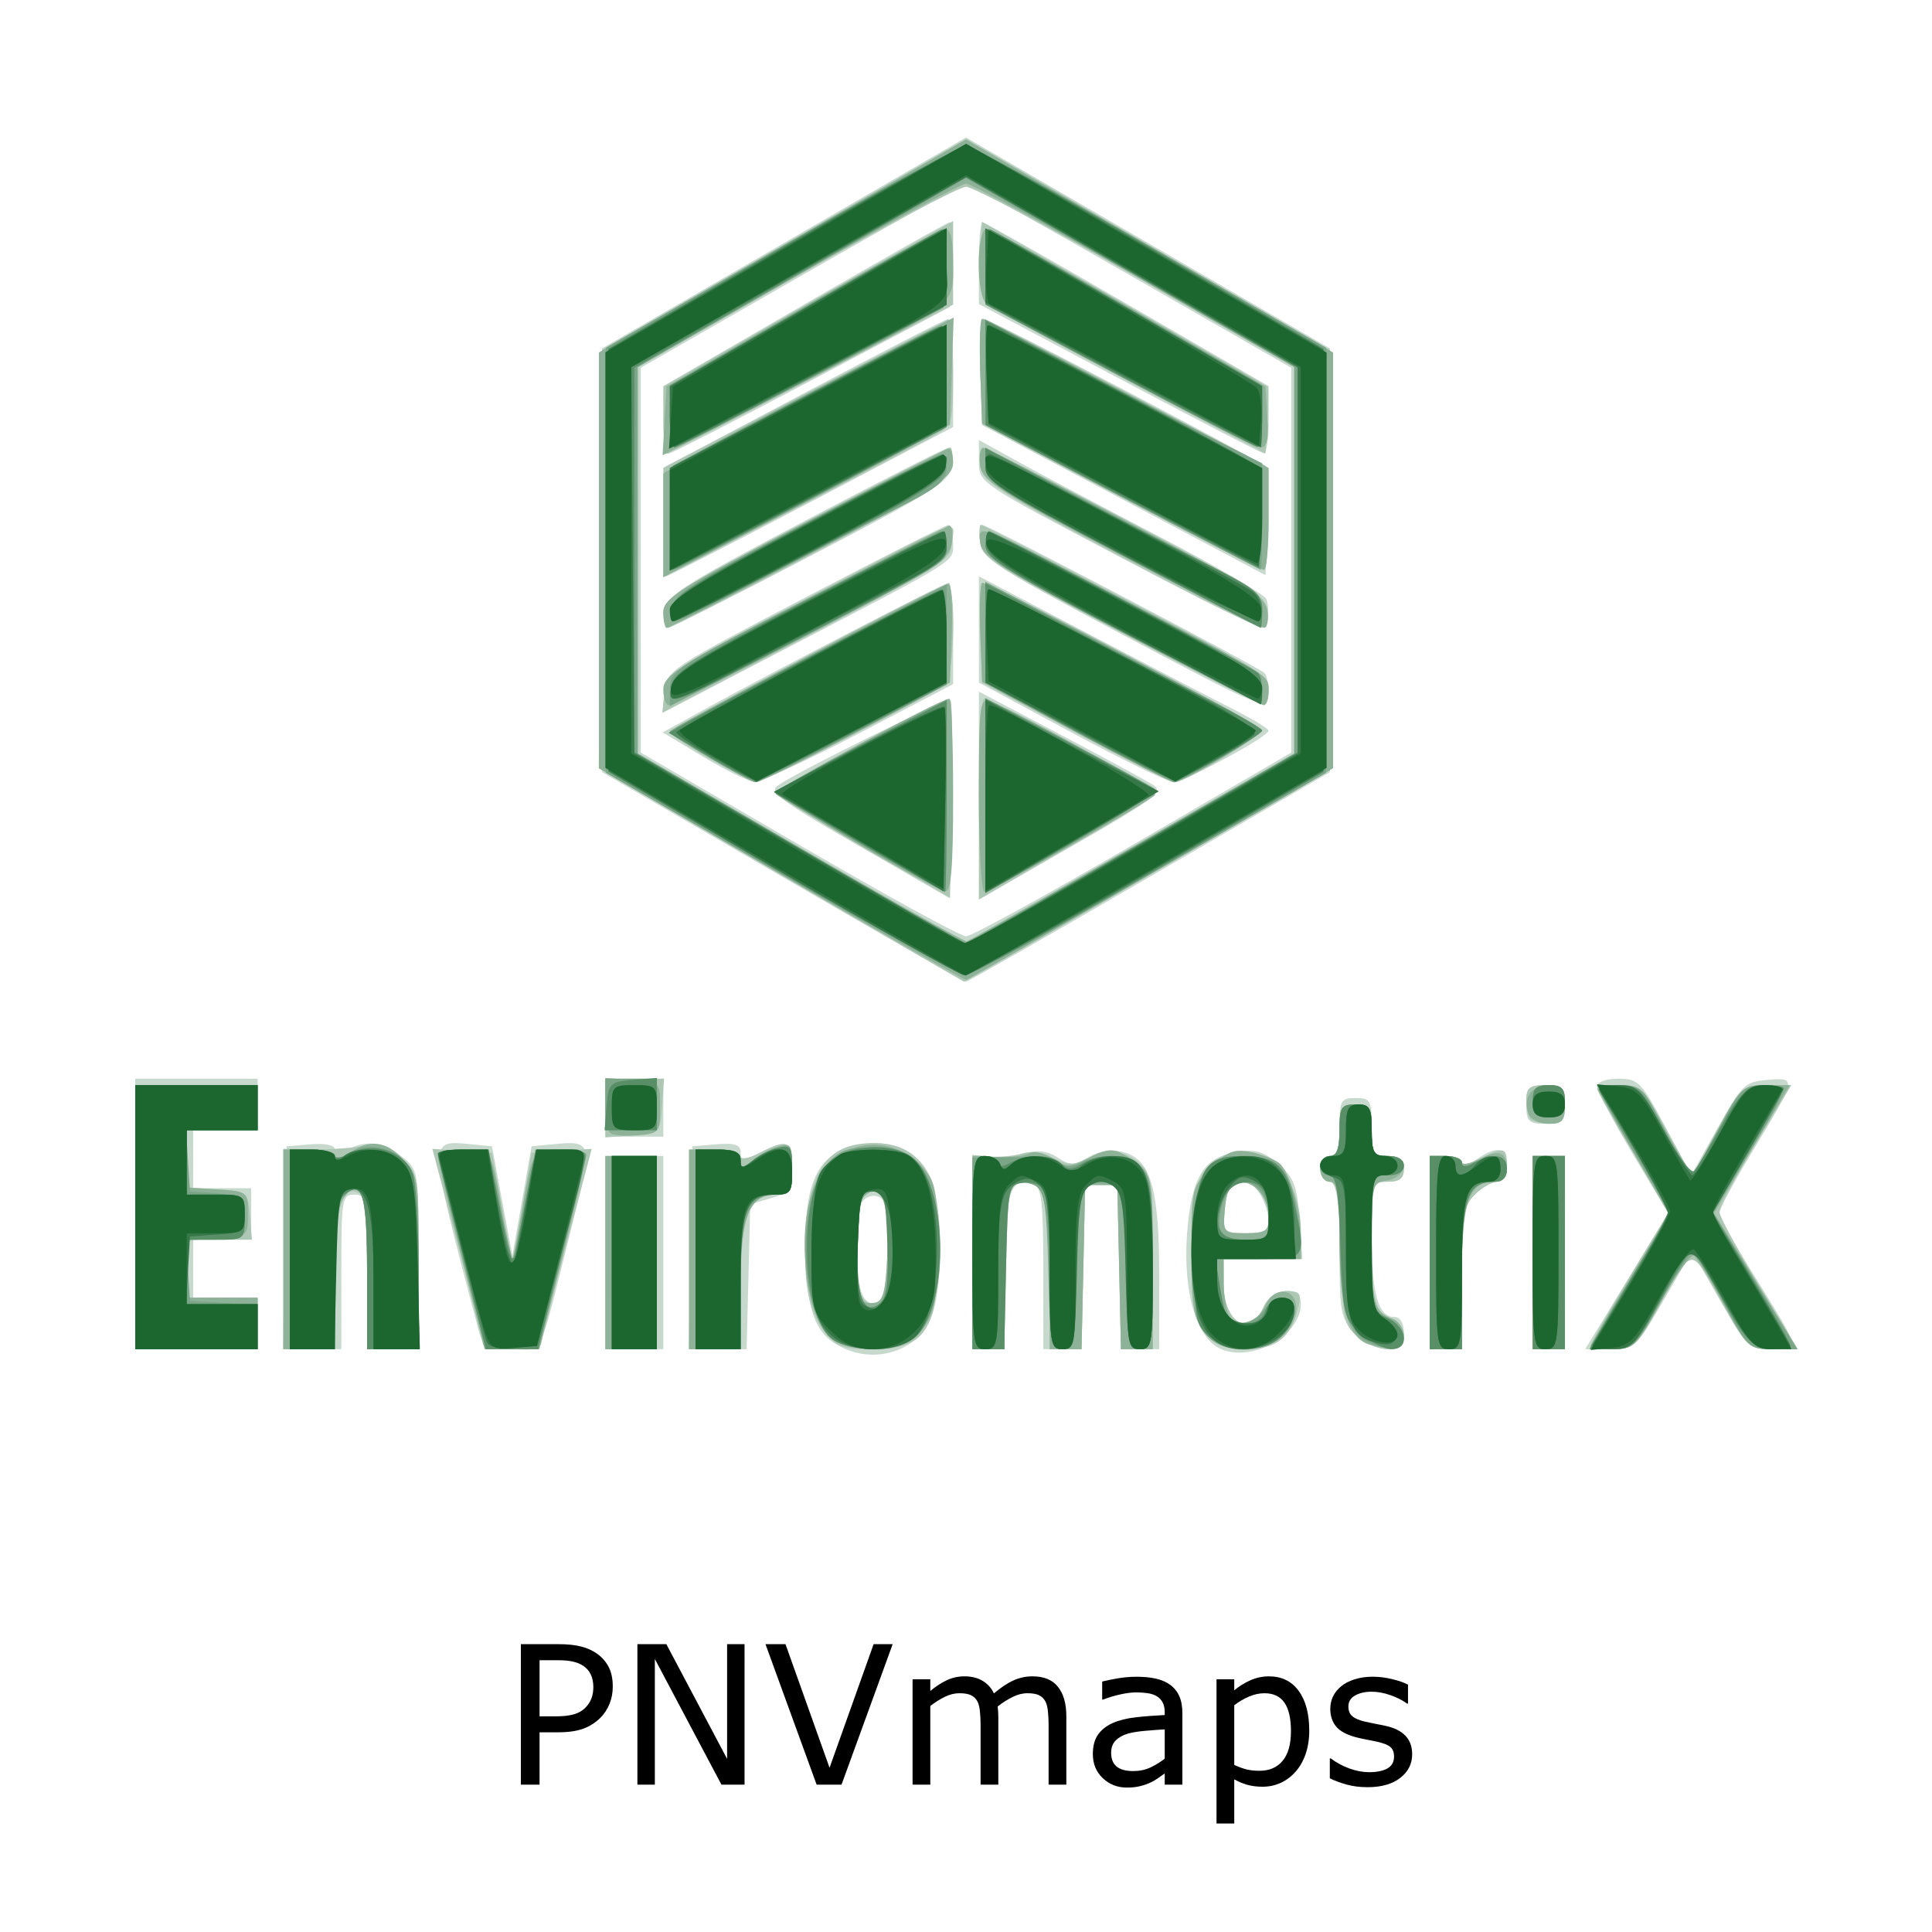 <?xml version="1.0" encoding="UTF-8" standalone="no"?>
<!-- Created with Inkscape (http://www.inkscape.org/) -->

<svg
   version="1.1"
   id="svg841"
   width="400"
   height="400"
   viewBox="0 0 400 400"
   sodipodi:docname="PNVmaps.svg"
   inkscape:version="1.2.2 (b0a84865, 2022-12-01)"
   xmlns:inkscape="http://www.inkscape.org/namespaces/inkscape"
   xmlns:sodipodi="http://sodipodi.sourceforge.net/DTD/sodipodi-0.dtd"
   xmlns="http://www.w3.org/2000/svg"
   xmlns:svg="http://www.w3.org/2000/svg">
  <defs
     id="defs845" />
  <sodipodi:namedview
     id="namedview843"
     pagecolor="#ffffff"
     bordercolor="#666666"
     borderopacity="1.0"
     inkscape:showpageshadow="2"
     inkscape:pageopacity="0.0"
     inkscape:pagecheckerboard="0"
     inkscape:deskcolor="#d1d1d1"
     showgrid="false"
     inkscape:zoom="0.59"
     inkscape:cx="150"
     inkscape:cy="218.64407"
     inkscape:window-width="1444"
     inkscape:window-height="832"
     inkscape:window-x="0"
     inkscape:window-y="25"
     inkscape:window-maximized="0"
     inkscape:current-layer="g847" />
  <g
     inkscape:groupmode="layer"
     inkscape:label="Image"
     id="g847">
    <g
       aria-label="PNVmaps"
       id="text986"
       style="font-size:40px">
      <path
         d="m 126.867,349.199 q 0,1.934 -0.684,3.594 -0.664,1.641 -1.875,2.852 -1.504,1.504 -3.555,2.266 -2.051,0.742 -5.176,0.742 h -3.867 v 10.84 h -3.867 v -29.082 h 7.891 q 2.617,0 4.434,0.449 1.816,0.43 3.223,1.367 1.66,1.113 2.559,2.773 0.918,1.66 0.918,4.199 z m -4.023,0.098 q 0,-1.504 -0.527,-2.617 -0.527,-1.113 -1.602,-1.816 -0.938,-0.605 -2.148,-0.859 -1.191,-0.273 -3.027,-0.273 h -3.828 v 11.621 h 3.262 q 2.344,0 3.809,-0.41 1.465,-0.43 2.383,-1.348 0.918,-0.938 1.289,-1.973 0.391,-1.035 0.391,-2.324 z"
         id="path988" />
      <path
         d="m 154.152,369.492 h -4.785 l -13.789,-26.016 v 26.016 h -3.613 v -29.082 h 5.996 l 12.578,23.75 v -23.75 h 3.613 z"
         id="path990" />
      <path
         d="m 184.816,340.41 -10.586,29.082 h -5.156 l -10.586,-29.082 h 4.141 l 9.121,25.586 9.121,-25.586 z"
         id="path992" />
      <path
         d="m 220.773,369.492 h -3.672 v -12.422 q 0,-1.406 -0.137,-2.715 -0.117,-1.309 -0.527,-2.09 -0.449,-0.84 -1.289,-1.27 -0.84,-0.43 -2.422,-0.43 -1.543,0 -3.086,0.781 -1.543,0.762 -3.086,1.953 0.059,0.449 0.098,1.055 0.039,0.586 0.039,1.172 v 13.965 h -3.672 v -12.422 q 0,-1.445 -0.137,-2.734 -0.117,-1.309 -0.527,-2.09 -0.449,-0.84 -1.289,-1.25 -0.84,-0.43 -2.422,-0.43 -1.504,0 -3.027,0.742 -1.504,0.742 -3.008,1.895 v 16.289 h -3.672 v -21.816 h 3.672 v 2.422 q 1.719,-1.426 3.418,-2.227 1.719,-0.801 3.652,-0.801 2.227,0 3.77,0.938 1.562,0.938 2.324,2.598 2.227,-1.875 4.062,-2.695 1.836,-0.84 3.926,-0.84 3.594,0 5.293,2.188 1.719,2.168 1.719,6.074 z"
         id="path994" />
      <path
         d="m 244.796,369.492 h -3.652 v -2.324 q -0.488,0.332 -1.328,0.938 -0.82,0.586 -1.602,0.938 -0.918,0.449 -2.109,0.742 -1.191,0.312 -2.793,0.312 -2.949,0 -5,-1.953 -2.051,-1.953 -2.051,-4.98 0,-2.48 1.055,-4.004 1.074,-1.543 3.047,-2.422 1.992,-0.879 4.785,-1.191 2.793,-0.312 5.996,-0.469 v -0.566 q 0,-1.25 -0.449,-2.07 -0.43,-0.82 -1.25,-1.289 -0.781,-0.449 -1.875,-0.605 -1.094,-0.156 -2.285,-0.156 -1.445,0 -3.223,0.391 -1.777,0.371 -3.672,1.094 h -0.195 v -3.73 q 1.074,-0.293 3.105,-0.645 2.031,-0.352 4.004,-0.352 2.305,0 4.004,0.391 1.719,0.371 2.969,1.289 1.23,0.898 1.875,2.324 0.645,1.426 0.645,3.535 z m -3.652,-5.371 v -6.074 q -1.68,0.098 -3.965,0.293 -2.266,0.195 -3.594,0.566 -1.582,0.449 -2.559,1.406 -0.977,0.938 -0.977,2.598 0,1.875 1.133,2.832 1.133,0.938 3.457,0.938 1.934,0 3.535,-0.742 1.602,-0.762 2.969,-1.816 z"
         id="path996" />
      <path
         d="m 271.066,358.32 q 0,2.656 -0.762,4.863 -0.762,2.188 -2.148,3.711 -1.289,1.445 -3.047,2.246 -1.738,0.781 -3.691,0.781 -1.699,0 -3.086,-0.371 -1.367,-0.371 -2.793,-1.152 v 9.141 h -3.672 v -29.863 h 3.672 v 2.285 q 1.465,-1.23 3.281,-2.051 1.836,-0.84 3.906,-0.84 3.945,0 6.133,2.988 2.207,2.969 2.207,8.262 z m -3.789,0.098 q 0,-3.945 -1.348,-5.898 -1.348,-1.953 -4.141,-1.953 -1.582,0 -3.184,0.684 -1.602,0.684 -3.066,1.797 v 12.363 q 1.562,0.703 2.676,0.957 1.133,0.254 2.559,0.254 3.066,0 4.785,-2.07 1.719,-2.07 1.719,-6.133 z"
         id="path998" />
      <path
         d="m 292.374,363.202 q 0,2.988 -2.48,4.902 -2.461,1.914 -6.738,1.914 -2.422,0 -4.453,-0.566 -2.012,-0.586 -3.379,-1.27 v -4.121 h 0.195 q 1.738,1.309 3.867,2.09 2.129,0.762 4.082,0.762 2.422,0 3.789,-0.781 1.367,-0.781 1.367,-2.461 0,-1.289 -0.742,-1.953 -0.742,-0.664 -2.852,-1.133 -0.781,-0.176 -2.051,-0.41 -1.25,-0.234 -2.285,-0.508 -2.871,-0.762 -4.082,-2.227 -1.191,-1.484 -1.191,-3.633 0,-1.348 0.547,-2.539 0.566,-1.191 1.699,-2.129 1.094,-0.918 2.773,-1.445 1.699,-0.547 3.789,-0.547 1.953,0 3.945,0.488 2.012,0.469 3.34,1.152 v 3.926 h -0.195 q -1.406,-1.035 -3.418,-1.738 -2.012,-0.723 -3.945,-0.723 -2.012,0 -3.398,0.781 -1.387,0.762 -1.387,2.285 0,1.348 0.84,2.031 0.82,0.684 2.656,1.113 1.016,0.234 2.266,0.469 1.27,0.234 2.109,0.43 2.559,0.586 3.945,2.012 1.387,1.445 1.387,3.828 z"
         id="path1000" />
    </g>
    <g
       id="g968"
       transform="translate(0,-38)">
      <path
         style="fill:#c6d9cc;stroke-width:1.333"
         d="m 175.333,317.406 c -6.046,-2.474 -7.969,-6.5 -8.48,-17.745 -0.615,-13.539 1.29,-20.311 6.465,-22.987 7.884,-4.077 16.481,-1.741 19.413,5.274 2.646,6.332 2.544,23.7 -0.172,29.424 -2.882,6.074 -10.558,8.763 -17.225,6.034 z m 7.857,-11.515 C 183.636,304.731 184,299.912 184,295.182 c 0,-6.655 -0.483,-8.785 -2.135,-9.419 -1.174,-0.451 -2.665,0.018 -3.313,1.042 -1.343,2.12 -1.584,13.698 -0.379,18.194 0.928,3.463 3.832,3.979 5.017,0.891 z m 69.238,11.242 c -5.182,-2.598 -7.826,-13.205 -6.463,-25.932 1.072,-10.006 3.592,-13.665 10.135,-14.712 3.817,-0.611 5.524,-0.111 8.567,2.506 3.234,2.781 3.889,4.492 4.393,11.47 l 0.593,8.201 h -8.16 -8.16 v 5.067 c 0,8.101 5.343,11.298 8.243,4.933 1.901,-4.172 7.757,-4.731 7.757,-0.741 0,6.696 -10.503,12.417 -16.905,9.208 z m 10.238,-25.713 c 0,-4.194 -2.687,-8.753 -5.158,-8.753 -2.798,0 -4.176,2.455 -4.176,7.442 0,2.796 0.62,3.224 4.667,3.224 3.165,0 4.667,-0.616 4.667,-1.913 z M 28,289.333 v -28 H 40.667 53.333 V 266.667 272 H 46.667 40 v 6 6 h 6 6 v 5.333 5.333 h -6 -6 v 6 6 h 6.667 6.667 V 312 317.333 H 40.667 28 Z m 30.966,7 0.367,-21 5,-0.414 c 2.987,-0.247 5,0.174 5,1.047 0,1.031 0.759,1.055 2.579,0.081 3.912,-2.094 7.36,-1.669 11.241,1.383 3.495,2.749 3.513,2.86 3.513,21.333 V 317.333 H 81.333 76 v -16 c 0,-15.111 -0.148,-16 -2.667,-16 -2.519,0 -2.667,0.889 -2.667,16 v 16 h -6.034 -6.034 z m 39.824,16 C 88.564,273.384 88.587,274.042 97.472,274.906 l 4.393,0.427 2.108,11.333 2.108,11.333 1.99,-11.333 1.99,-11.333 4.429,-0.427 c 8.236,-0.794 8.295,-0.547 3.98,16.671 -7.216,28.794 -5.745,25.756 -12.471,25.756 -5.692,0 -5.943,-0.174 -7.21,-5 z m 26.543,-15 v -20 h 6 6 v 20 20 h -6 -6 z m 17.633,-1 0.367,-21 5,-0.414 c 3.85,-0.319 5,0.072 5,1.701 0,1.913 0.376,1.92 3.934,0.081 5.788,-2.993 6.733,-2.569 6.733,3.023 0,4.555 -0.43,5.184 -4.333,6.333 l -4.333,1.276 -0.377,15 -0.377,15 h -5.99 -5.99 z m 58.367,0.9 V 277.132 L 205,277.432 c 2.017,0.165 5.326,-0.157 7.353,-0.716 2.473,-0.681 4.646,-0.378 6.6,0.92 2.552,1.695 3.344,1.687 6.388,-0.06 2.225,-1.277 4.799,-1.662 7.155,-1.071 5.722,1.436 7.504,7.48 7.504,25.452 v 15.376 h -3.96 -3.96 l -0.373,-17 -0.373,-17 H 228 224.667 l -0.373,17 -0.373,17 H 219.96 216 v -16.709 c 0,-13.685 -0.365,-16.849 -2.017,-17.483 C 209.21,281.311 208,285.024 208,301.497 v 15.837 h -3.333 -3.333 z m 79.273,16.828 c -3.061,-3.061 -3.273,-4.183 -3.273,-17.333 0,-11.609 -0.349,-14.061 -2,-14.061 -1.111,0 -2,-1.185 -2,-2.667 0,-1.481 0.889,-2.667 2,-2.667 1.481,0 2,-1.556 2,-6 0,-5.511 0.272,-6 3.333,-6 3.062,0 3.333,0.489 3.333,6 0,5.511 0.272,6 3.333,6 2.444,0 3.333,0.711 3.333,2.667 0,1.956 -0.889,2.667 -3.333,2.667 -3.296,0 -3.333,0.127 -3.333,11.421 0,11.822 1.352,16.579 4.714,16.579 1.194,0 1.953,1.295 1.953,3.333 0,2.683 -0.663,3.333 -3.394,3.333 -1.867,0 -4.867,-1.473 -6.667,-3.273 z M 296,297.333 v -20 h 3.333 c 1.833,0 3.333,0.634 3.333,1.409 0,0.79 1.302,0.497 2.963,-0.667 4.257,-2.982 6.37,-2.564 6.37,1.258 0,2.074 -0.756,3.333 -2,3.333 -1.1,0 -3.2,1.2 -4.667,2.667 -2.343,2.343 -2.667,4.444 -2.667,17.333 v 14.667 H 299.333 296 Z m 21.333,0 v -20 H 320.667 324 v 20 20 h -3.333 -3.333 z m 19.457,5.948 8.603,-14.052 -7.364,-12.339 c -4.05,-6.787 -7.364,-13.063 -7.364,-13.948 0,-0.931 1.854,-1.609 4.402,-1.609 4.112,0 4.753,0.656 9.747,9.988 l 5.345,9.988 5.39,-9.655 c 5.068,-9.078 5.691,-9.68 10.431,-10.079 6.083,-0.512 6.067,-0.441 -3.356,15.159 C 358.981,282.768 356,288.323 356,289.08 c 0,0.757 2.906,6.073 6.457,11.815 10.72,17.33 10.475,16.439 4.522,16.439 -4.977,0 -5.271,-0.274 -10.883,-10.138 l -5.768,-10.138 -5.876,10.138 c -5.731,9.888 -6.004,10.138 -11.07,10.138 H 328.187 Z M 125.333,267.333 v -6 h 6 6 v 6 6 h -6 -6 z M 316,266.667 c 0,-3.556 0.444,-4 4,-4 3.556,0 4,0.444 4,4 0,3.556 -0.444,4 -4,4 -3.556,0 -4,-0.444 -4,-4 z M 162,219.562 124.667,197.866 V 153.998 110.129 L 162.333,88.298 200,66.467 l 37.667,21.831 37.667,21.831 v 43.868 43.868 L 238,219.562 c -20.533,11.933 -37.633,21.695 -38,21.695 -0.367,0 -17.467,-9.763 -38,-21.695 z m 72.667,-6.722 32.667,-19.023 V 153.978 114.139 L 234.072,95.069 C 215.779,84.581 200.446,76 200,76 c -0.446,0 -15.779,8.581 -34.072,19.069 l -33.261,19.069 v 39.839 39.839 l 32.667,19.023 C 183.3,223.302 198.9,231.862 200,231.862 c 1.1,0 16.7,-8.56 34.667,-19.023 z m -56.944,0.253 c -16.241,-9.362 -18.619,-11.143 -16.667,-12.481 4.669,-3.2 35.122,-18.212 35.723,-17.61 0.344,0.344 0.459,9.712 0.256,20.818 l -0.369,20.193 z m 24.944,-10.422 v -21.486 l 17,8.963 c 9.35,4.93 18.02,9.649 19.266,10.486 1.928,1.296 -0.461,3.088 -16,12.001 -10.046,5.763 -18.716,10.713 -19.266,11 -0.55,0.287 -1,-9.146 -1,-20.964 z m -57.066,-7.98 -8.4,-5.054 8.4,-4.638 c 13.919,-7.686 49.937,-26.332 50.866,-26.332 0.477,0 0.867,4.718 0.867,10.486 v 10.486 l -19.462,10.181 c -10.704,5.6 -20.454,10.124 -21.667,10.054 -1.213,-0.07 -5.985,-2.402 -10.605,-5.182 z m 76.072,-5.14 -18.995,-10.218 -0.005,-11.007 -0.005,-11.007 23,12.073 c 12.65,6.64 26.15,13.669 30,15.619 3.85,1.95 6.982,3.87 6.96,4.267 -0.073,1.326 -17.62,10.724 -19.806,10.607 -1.185,-0.063 -10.702,-4.713 -21.149,-10.333 z m -84.101,-8.378 c 0.419,-4.347 1.085,-4.792 29.095,-19.443 15.767,-8.247 29.117,-15.01 29.667,-15.029 0.55,-0.019 0.995,1.615 0.989,3.631 -0.012,4.169 2.042,2.872 -35.751,22.562 l -24.429,12.727 z m 95.095,-11.629 c -26.47,-14.027 -29.375,-15.903 -29.755,-19.212 -0.232,-2.017 -0.03,-3.667 0.45,-3.667 1.116,0 56.939,29.298 58.41,30.656 0.607,0.561 0.907,2.538 0.667,4.393 -0.429,3.309 -0.999,3.076 -29.771,-12.171 z m -0.326,-15.962 c -29.606,-15.555 -29.659,-15.591 -29.667,-20.031 l -0.007,-4.448 8.333,4.601 c 4.583,2.531 17.83,9.554 29.436,15.607 11.607,6.053 21.404,11.791 21.772,12.75 0.368,0.959 0.472,2.95 0.23,4.424 -0.391,2.386 -3.686,0.974 -30.098,-12.903 z m -94.762,10.879 c 0.374,-3.138 3.663,-5.247 29.089,-18.649 15.767,-8.311 29.157,-15.118 29.755,-15.128 0.599,-0.01 0.899,1.632 0.667,3.649 -0.381,3.313 -3.187,5.115 -29.069,18.667 -15.756,8.25 -29.146,15 -29.755,15 -0.609,0 -0.918,-1.592 -0.686,-3.538 z m 0.037,-18.543 0.385,-11.415 28.667,-15.204 c 15.767,-8.362 29.117,-15.226 29.667,-15.252 0.55,-0.026 1,4.995 1,11.158 v 11.206 l -29.376,15.461 c -16.157,8.503 -29.68,15.461 -30.052,15.461 -0.372,0 -0.503,-5.137 -0.291,-11.415 z m 95.052,-4.383 L 203.333,126 202.946,115 c -0.213,-6.05 0.098,-11 0.691,-11 1.397,0 56.432,28.869 57.973,30.41 0.644,0.644 0.995,6.006 0.78,11.916 L 262,157.071 Z m -95.333,-16.565 v -7.029 l 29.275,-16.971 C 182.71,91.637 196.237,84 196.67,84 c 0.432,0 0.608,3.951 0.391,8.781 L 196.667,101.561 168,116.747 c -15.767,8.352 -29.117,15.201 -29.667,15.219 -0.55,0.019 -1,-3.129 -1,-6.995 z m 94.333,-8.618 -29,-15.39 v -8.482 c 0,-4.665 0.326,-8.482 0.725,-8.482 0.399,0 13.899,7.637 30,16.971 l 29.275,16.971 v 7.029 c 0,3.866 -0.45,6.971 -1,6.9 -0.55,-0.071 -14.05,-7.054 -30,-15.518 z"
         id="path982" />
      <path
         style="fill:#adc7b4;stroke-width:1.333"
         d="M 28,290 V 262.667 H 40.667 53.333 V 267.333 272 H 46 38.667 v 5.927 5.927 L 45,284.26 c 6.272,0.402 6.337,0.455 6.747,5.406 l 0.414,5 H 45.414 38.667 v 6 6 H 46 53.333 V 312 317.333 H 40.667 28 Z m 30.667,6.601 V 275.868 L 65,275.957 c 3.483,0.049 8.248,-0.285 10.588,-0.74 3.438,-0.67 4.909,-0.174 7.667,2.584 3.325,3.325 3.412,3.875 3.412,21.473 v 18.061 H 81.333 76 v -15.857 c 0,-12.793 -0.383,-16.004 -1.98,-16.617 -3.402,-1.305 -4.687,3.736 -4.687,18.387 v 14.088 H 64 58.667 Z m 41.322,19.733 c -0.006,-0.55 -2.364,-9.881 -5.24,-20.736 l -5.228,-19.736 6.171,0.403 6.171,0.403 2.11,11.333 2.11,11.333 1.991,-11.333 1.991,-11.333 6.222,-0.403 6.222,-0.403 -5.227,19.736 c -2.875,10.855 -5.239,20.186 -5.254,20.736 -0.015,0.55 -2.726,1 -6.026,1 -3.3,0 -6.005,-0.45 -6.011,-1 z m 25.345,-19 v -20 H 130.667 136 v 20 20 h -5.333 -5.333 z m 17.333,-0.667 V 276 H 148 c 2.933,0 5.333,0.615 5.333,1.368 0,0.784 1.679,0.499 3.934,-0.667 C 163.095,273.687 164,274.13 164,280 c 0,4.767 -0.346,5.333 -3.258,5.333 -5.675,0 -7.409,4.438 -7.409,18.963 v 13.037 H 148 142.667 Z m 28.132,17.198 c -3.536,-4.496 -4.625,-10.649 -3.835,-21.682 0.899,-12.567 4.808,-17.516 13.833,-17.516 10.465,0 14.517,7.396 13.602,24.826 -0.762,14.509 -3.351,17.841 -13.867,17.841 -5.956,0 -7.413,-0.519 -9.733,-3.469 z m 12.929,-16.336 c 0.425,-10.53 -1.21,-14.839 -4.571,-12.049 -1.189,0.986 -1.823,4.434 -1.823,9.907 0,9.963 0.91,12.888 3.834,12.33 1.719,-0.328 2.247,-2.428 2.56,-10.189 z m 17.606,-0.296 V 277.132 L 205,277.475 c 2.017,0.188 4.991,-0.099 6.61,-0.638 1.775,-0.591 4.364,-0.236 6.523,0.895 3.08,1.614 4.109,1.611 7.38,-0.021 4.082,-2.036 7.927,-1.413 11.145,1.806 1.589,1.589 2.008,5.744 2.008,19.913 v 17.905 h -3.293 -3.293 l -0.373,-17 -0.373,-17 H 228 224.667 l -0.373,17 -0.373,17 h -3.293 -3.293 v -14.754 c 0,-15.518 -1.156,-19.912 -5.238,-19.912 -3.578,0 -4.096,2.458 -4.096,19.442 v 15.224 h -3.333 -3.333 z m 48.097,16.587 c -2.347,-2.983 -2.763,-5.387 -2.763,-15.937 0,-14.104 1.402,-18.369 6.772,-20.593 8.397,-3.478 15.888,3.927 15.893,15.71 l 0.002,5.667 h -8 -8 v 5.067 c 0,8.101 5.343,11.298 8.243,4.933 1.018,-2.234 2.595,-3.333 4.783,-3.333 2.894,0 3.16,0.416 2.349,3.667 -1.501,6.013 -4.513,8.333 -10.817,8.333 -4.566,0 -6.245,-0.697 -8.46,-3.513 z m 13.237,-23.565 c 0,-4.302 -3.023,-7.971 -6.088,-7.389 -1.905,0.361 -2.687,1.793 -2.992,5.478 -0.407,4.906 -0.335,4.989 4.333,4.989 4.07,0 4.747,-0.439 4.747,-3.078 z m 18.481,24.532 c -2.907,-2.351 -3.182,-3.678 -3.599,-17.333 -0.355,-11.63 -0.853,-14.787 -2.333,-14.787 -1.035,0 -1.882,-1.2 -1.882,-2.667 0,-1.481 0.889,-2.667 2,-2.667 1.444,0 2,-1.481 2,-5.333 0,-4.8 0.333,-5.333 3.333,-5.333 3,0 3.333,0.533 3.333,5.333 0,4.8 0.333,5.333 3.333,5.333 2.444,0 3.333,0.711 3.333,2.667 0,1.956 -0.889,2.667 -3.333,2.667 -3.317,0 -3.333,0.061 -3.313,12.333 0.021,12.907 0.488,14.644 4.313,16.055 1.283,0.473 2.333,2.08 2.333,3.569 0,3.557 -5.212,3.646 -9.519,0.162 z M 296,297.333 v -20 h 3.333 c 1.833,0 3.333,0.564 3.333,1.254 0,0.69 1.65,0.394 3.667,-0.658 5.006,-2.611 5.667,-2.448 5.667,1.404 0,2.074 -0.756,3.333 -2,3.333 -1.1,0 -3.2,1.2 -4.667,2.667 -2.343,2.343 -2.667,4.444 -2.667,17.333 v 14.667 H 299.333 296 Z m 21.333,0 v -20 H 320.667 324 v 20 20 h -3.333 -3.333 z m 12,19.181 c 0,-0.451 3.629,-6.826 8.064,-14.168 l 8.064,-13.349 -7.397,-12.396 c -4.069,-6.818 -7.397,-12.742 -7.397,-13.165 0,-0.423 2.08,-0.769 4.621,-0.769 4.348,0 4.931,0.56 9.841,9.453 l 5.22,9.453 5.106,-9.453 c 4.973,-9.208 5.24,-9.453 10.267,-9.453 h 5.162 L 368.238,267 c -9.09,14.886 -12.231,20.522 -12.234,21.953 -10e-4,0.891 3.364,7.191 7.481,14 4.116,6.809 7.752,12.83 8.079,13.38 0.327,0.55 -1.691,0.994 -4.484,0.986 -4.926,-0.014 -5.252,-0.318 -10.852,-10.144 -6.504,-11.411 -5.481,-11.601 -13.43,2.491 -3.949,7 -4.722,7.667 -8.894,7.667 -2.513,0 -4.569,-0.369 -4.569,-0.819 z m -204,-49.104 v -6.077 h 6.077 6.077 l -0.41,5.667 c -0.408,5.639 -0.438,5.669 -6.077,6.077 l -5.667,0.41 z m 191.556,2.368 C 316.4,269.289 316,267.489 316,265.778 c 0,-2.568 0.698,-3.111 4,-3.111 3.556,0 4,0.444 4,4 0,3.302 -0.543,4 -3.111,4 -1.711,0 -3.511,-0.4 -4,-0.889 z m -155.24,-50.645 -37.685,-22.038 0.351,-43.357 0.351,-43.357 37.682,-21.812 37.682,-21.812 37.651,21.854 37.651,21.854 V 154 197.535 l -37.73,21.899 c -20.751,12.045 -37.851,21.863 -38,21.818 -0.149,-0.045 -17.228,-9.998 -37.955,-22.119 z M 234.374,213.333 267.92,194 l -0.008,-40 -0.008,-40 -32.687,-18.667 C 217.24,85.067 201.392,76.667 200,76.667 c -1.392,0 -17.24,8.4 -35.218,18.667 L 132.096,114 l -0.003,40 -0.003,40 33.622,19.522 c 18.492,10.737 33.958,19.437 34.369,19.333 0.411,-0.104 15.843,-8.888 34.294,-19.522 z m -55.514,0.163 c -9.794,-5.69 -17.797,-10.856 -17.785,-11.479 0.027,-1.377 34.812,-19.909 35.701,-19.02 0.346,0.346 0.463,9.678 0.26,20.737 l -0.369,20.108 z m 23.807,-10.036 c 0,-11.436 0.49,-20.793 1.088,-20.793 1.876,0 35.179,18.089 35.384,19.219 0.107,0.59 -5.241,4.216 -11.885,8.056 -6.644,3.84 -14.894,8.632 -18.333,10.647 l -6.253,3.665 z M 147,195.165 c -4.583,-2.608 -8.322,-5.137 -8.307,-5.62 0.022,-0.747 53.569,-29.38 57.33,-30.656 2.007,-0.681 1.667,19.159 -0.357,20.817 -2.553,2.092 -37.728,20.301 -39.114,20.248 -0.671,-0.026 -4.97,-2.18 -9.553,-4.788 z M 222.667,189.636 203.333,179.333 202.944,169 c -0.214,-5.683 0.086,-10.322 0.667,-10.309 2.105,0.048 56.972,29.058 57.403,30.35 0.419,1.257 -15.525,10.993 -17.897,10.929 -0.614,-0.017 -9.817,-4.667 -20.45,-10.333 z m -85.091,-8.359 c 0.407,-4.068 1.561,-4.836 28.425,-18.903 34.466,-18.048 31.645,-16.94 31.106,-12.225 -0.479,4.195 0.585,3.536 -40.864,25.33 l -19.091,10.038 z M 232,168.911 c -25.637,-13.466 -28.711,-15.437 -29.089,-18.651 -0.232,-1.976 -0.147,-3.594 0.189,-3.594 0.336,0 13.876,6.96 30.089,15.467 25.929,13.605 29.477,15.852 29.477,18.667 0,1.76 -0.45,3.193 -1,3.184 -0.55,-0.008 -13.9,-6.791 -29.667,-15.073 z m -94.667,-4.131 c 0,-2.838 3.475,-5.053 29.289,-18.667 16.109,-8.496 29.649,-15.446 30.089,-15.446 0.44,0 0.61,1.571 0.378,3.491 -0.371,3.074 -3.848,5.302 -29.089,18.643 -15.767,8.333 -29.117,15.162 -29.667,15.175 -0.55,0.013 -1,-1.425 -1,-3.196 z m 94,-11.88 c -25.199,-13.41 -28.042,-15.267 -28.422,-18.567 -0.232,-2.017 0.068,-3.66 0.667,-3.651 0.599,0.009 13.989,6.791 29.755,15.073 25.637,13.466 28.711,15.437 29.089,18.651 0.274,2.33 -0.195,3.558 -1.333,3.494 -0.965,-0.055 -14.355,-6.805 -29.755,-15 z m -94,-6.703 v -11.339 l 28.897,-15.096 c 15.893,-8.303 29.393,-15.296 30,-15.54 0.607,-0.244 1.099,4.556 1.095,10.667 -0.008,10.879 -0.09,11.157 -3.901,13.326 -2.141,1.218 -15.637,8.314 -29.992,15.768 l -26.099,13.553 z M 232,140.906 203.333,125.844 202.946,114.922 c -0.213,-6.007 0.087,-10.907 0.667,-10.888 0.58,0.019 13.954,6.868 29.721,15.221 L 262,134.441 l 0.387,10.779 c 0.213,5.929 -0.087,10.772 -0.667,10.764 -0.58,-0.009 -13.954,-6.794 -29.721,-15.078 z M 137.357,125 l 0.024,-7 23.643,-13.578 C 174.027,96.954 187.517,89.253 191,87.308 l 6.333,-3.536 v 8.647 8.647 l -29.477,15.467 c -16.213,8.507 -29.713,15.467 -30,15.467 -0.287,0 -0.512,-3.15 -0.499,-7 z M 234,117.165 c -15.4,-8.107 -28.783,-15.491 -29.74,-16.407 -1.139,-1.091 -1.599,-4.28 -1.333,-9.24 l 0.406,-7.574 29.333,16.87 c 16.133,9.279 29.517,17.025 29.741,17.214 0.224,0.189 0.224,3.389 0,7.111 L 262,131.906 Z"
         id="path980" />
      <path
         style="fill:#8eb297;stroke-width:1.333"
         d="M 28,290 V 262.667 H 40.667 53.333 V 267.333 272 H 46 38.667 v 5.927 5.927 L 45,284.26 c 6.272,0.402 6.333,0.452 6.333,5.073 0,4.621 -0.062,4.671 -6.333,5.073 l -6.333,0.406 v 5.927 5.927 H 46 53.333 V 312 317.333 H 40.667 28 Z m 30.667,6.667 V 276 H 64 c 2.933,0 5.333,0.634 5.333,1.409 0,0.79 1.302,0.497 2.963,-0.667 4.176,-2.925 7.314,-2.587 11.097,1.197 3.153,3.153 3.273,3.936 3.273,21.333 v 18.061 H 81.333 76 v -15.921 c 0,-16.385 -1.246,-20.316 -4.869,-15.361 -1.246,1.703 -1.798,6.885 -1.798,16.87 v 14.412 H 64 58.667 Z m 36.832,1.364 c -2.658,-10.616 -4.832,-19.916 -4.832,-20.667 0,-0.75 2.36,-1.364 5.243,-1.364 5.915,0 5.822,-0.156 8.169,13.667 0.84,4.95 1.705,9 1.921,9 0.216,0 1.081,-4.05 1.921,-9 C 110.268,275.844 110.175,276 116.09,276 c 2.884,0 5.243,0.614 5.243,1.364 0,0.75 -2.174,10.05 -4.832,20.667 l -4.832,19.303 H 106 100.331 Z m 29.835,-0.697 v -20 H 130.667 136 v 20 20 h -5.333 -5.333 z m 17.333,-0.667 V 276 H 148 c 4.074,0 5.333,0.521 5.333,2.207 0,1.993 0.226,2.008 2.333,0.158 1.283,-1.127 3.683,-2.46 5.333,-2.963 2.769,-0.844 3,-0.497 3,4.509 0,4.862 -0.337,5.423 -3.258,5.423 -5.675,0 -7.409,4.438 -7.409,18.963 v 13.037 H 148 142.667 Z m 29.718,18.672 c -5.803,-4.103 -7.838,-23.756 -3.383,-32.671 4.347,-8.699 15.132,-10.288 21.785,-3.208 2.946,3.135 3.213,4.509 3.213,16.544 0,11.251 -0.4,13.663 -2.802,16.894 -2.31,3.108 -3.947,3.835 -9.333,4.147 -4.3,0.249 -7.539,-0.334 -9.48,-1.706 z m 11.342,-17.81 c 0.425,-10.53 -1.21,-14.839 -4.571,-12.049 -1.233,1.024 -1.823,4.623 -1.823,11.128 0,10.117 0.573,11.732 3.935,11.091 1.596,-0.304 2.155,-2.613 2.459,-10.169 z m 17.606,-0.186 v -19.99 l 5.12,0.201 c 2.816,0.11 5.843,-0.246 6.725,-0.791 0.883,-0.545 3.036,-0.054 4.786,1.093 2.822,1.849 3.605,1.863 6.941,0.123 4.948,-2.581 6.077,-2.494 10.247,0.786 3.484,2.74 3.513,2.914 3.513,20.667 v 17.903 h -3.293 -3.293 l -0.373,-17 -0.373,-17 H 228 224.667 l -0.373,17 -0.373,17 h -3.293 -3.293 v -15.078 c 0,-16.077 -1.325,-20.297 -6.088,-19.383 -2.364,0.454 -2.61,1.906 -2.952,17.478 l -0.373,16.984 h -3.293 -3.293 z m 48.097,16.477 c -2.375,-3.019 -2.763,-5.377 -2.763,-16.769 0,-12.99 0.081,-13.337 4.053,-17.31 3.366,-3.366 4.758,-3.913 8.206,-3.223 2.284,0.457 4.95,1.492 5.924,2.3 2.186,1.815 4.466,9.716 4.476,15.514 l 0.007,4.333 h -8 -8 l 0.02,5 c 0.011,2.75 0.533,5.809 1.16,6.798 1.649,2.603 5.935,1.351 7.486,-2.187 1.891,-4.311 6.793,-3.489 6.322,1.06 -0.835,8.063 -13.679,11.11 -18.892,4.483 z m 13.237,-23.565 c 0,-4.302 -3.023,-7.971 -6.088,-7.389 -1.905,0.361 -2.687,1.793 -2.992,5.478 -0.407,4.906 -0.335,4.989 4.333,4.989 4.07,0 4.747,-0.439 4.747,-3.078 z m 20.982,26.156 c -4.405,-1.149 -6.315,-7.506 -6.315,-21.011 0,-10.429 -0.362,-12.733 -2,-12.733 -1.111,0 -2,-1.185 -2,-2.667 0,-1.481 0.889,-2.667 2,-2.667 1.444,0 2,-1.481 2,-5.333 0,-4.8 0.333,-5.333 3.333,-5.333 3,0 3.333,0.533 3.333,5.333 0,4.841 0.317,5.333 3.431,5.333 4.376,0 3.987,4.46 -0.445,5.093 -2.847,0.406 -2.985,0.998 -2.966,12.667 0.021,12.815 0.491,14.553 4.313,15.963 1.283,0.473 2.333,2.08 2.333,3.569 0,2.696 -1.787,3.15 -7.018,1.786 z M 296,297.333 v -20 h 3.333 c 1.833,0 3.333,0.564 3.333,1.254 0,0.69 1.607,0.421 3.571,-0.598 4.133,-2.144 5.762,-1.553 5.762,2.09 0,1.627 -0.914,2.588 -2.46,2.588 -5.493,0 -6.873,3.972 -6.873,19.772 v 14.895 H 299.333 296 Z m 21.333,0 v -20 H 320.667 324 v 20 20 h -3.333 -3.333 z m 12,19.395 c 0,-0.333 3.643,-6.636 8.096,-14.007 l 8.096,-13.402 -7.096,-12.283 c -3.903,-6.756 -7.296,-12.753 -7.541,-13.326 -0.244,-0.574 1.693,-1.043 4.306,-1.043 4.211,0 5.064,0.614 7.511,5.41 1.518,2.975 3.866,7.229 5.218,9.451 l 2.458,4.042 5.143,-9.442 c 4.94,-9.069 5.338,-9.443 10.079,-9.451 l 4.936,-0.009 -7.821,13.248 -7.821,13.248 5.998,9.752 c 3.299,5.364 7.196,11.702 8.661,14.086 l 2.663,4.333 h -5.162 c -5.02,0 -5.299,-0.255 -10.186,-9.302 -2.763,-5.116 -5.544,-9.623 -6.179,-10.016 -0.635,-0.392 -3.642,3.794 -6.683,9.302 -5.213,9.444 -5.79,10.016 -10.102,10.016 -2.515,0 -4.573,-0.272 -4.573,-0.605 z M 126.286,272.508 c -0.524,-0.524 -0.952,-3.287 -0.952,-6.14 V 261.18 L 131,261.59 c 5.654,0.409 5.667,0.422 5.667,5.743 0,5.142 -0.169,5.348 -4.714,5.73 -2.593,0.218 -5.143,-0.032 -5.667,-0.556 z m 190.196,-3.841 c -1.276,-3.326 0.57,-6 4.143,-6 2.861,0 3.375,0.609 3.375,4 0,3.391 -0.514,4 -3.375,4 -1.856,0 -3.721,-0.9 -4.143,-2 z M 161.667,219.041 124,197.033 v -43.03 -43.03 l 38,-22.04 38,-22.04 38,22.04 38,22.04 v 43.041 43.041 l -37.573,21.806 c -20.665,11.993 -37.915,21.892 -38.333,21.998 -0.418,0.105 -17.71,-9.712 -38.427,-21.817 z m 72.87,-5.708 L 267.948,194 l 0.001,-40 10e-4,-40 -33.116,-19 C 216.622,84.55 200.946,76 200,76 c -0.946,0 -16.622,8.55 -34.835,19 l -33.116,19 0.003,40 0.003,40 33.639,19.583 c 18.502,10.771 34.042,19.471 34.535,19.333 0.493,-0.137 15.931,-8.95 34.307,-19.583 z m -56.812,-0.523 c -8.952,-5.272 -16.636,-9.944 -17.075,-10.384 -0.704,-0.704 33.922,-19.76 35.906,-19.76 0.428,0 0.779,9 0.779,20 0,15.184 -0.401,19.967 -1.667,19.864 -0.917,-0.075 -8.991,-4.449 -17.943,-9.72 z m 24.943,-10.286 c 0,-18.634 0.175,-20.076 2.333,-19.252 7.456,2.846 35.067,18.509 34.126,19.358 -2.018,1.819 -34.117,20.037 -35.304,20.037 -0.635,0 -1.155,-9.064 -1.155,-20.143 z M 147,194.981 c -4.583,-2.689 -8.322,-5.21 -8.309,-5.602 0.019,-0.568 53.246,-28.759 57.604,-30.51 0.635,-0.255 0.979,4.245 0.763,10 l -0.392,10.464 -19.333,10.303 c -10.633,5.667 -19.933,10.288 -20.667,10.269 -0.733,-0.019 -5.083,-2.235 -9.667,-4.924 z m 75.667,-5.422 -19.333,-10.381 -0.389,-10.256 c -0.214,-5.641 -0.023,-10.256 0.425,-10.256 1.702,0 57.964,29.596 57.964,30.491 0,1.043 -16.593,10.86 -18.274,10.812 -0.583,-0.017 -9.759,-4.702 -20.392,-10.411 z m -85.333,-8.823 c 0,-2.901 3.224,-4.941 28.973,-18.333 15.935,-8.288 29.481,-15.284 30.103,-15.548 0.621,-0.263 0.933,1.237 0.694,3.333 -0.4,3.499 -2.778,5.043 -28.978,18.812 -15.698,8.25 -29.048,15 -29.667,15 -0.618,0 -1.125,-1.469 -1.125,-3.264 z M 232,168.801 c -25.736,-13.602 -28.711,-15.523 -29.103,-18.791 -0.428,-3.57 0.037,-3.393 24,9.091 36.859,19.203 35.746,18.522 35.759,21.9 0.007,1.65 -0.439,2.989 -0.989,2.976 -0.55,-0.013 -13.9,-6.842 -29.667,-15.175 z m -94.667,-4.038 c 0,-2.864 3.335,-4.98 28.897,-18.333 15.893,-8.303 29.393,-15.296 30,-15.54 0.607,-0.244 1.103,1.055 1.103,2.887 0,2.983 -3.063,4.946 -29.289,18.778 -16.109,8.496 -29.609,15.446 -30,15.446 -0.391,0 -0.711,-1.457 -0.711,-3.238 z M 232,152.911 c -25.637,-13.466 -28.711,-15.437 -29.089,-18.651 -0.232,-1.976 0.068,-3.578 0.667,-3.56 0.599,0.019 13.989,6.865 29.755,15.214 25.086,13.284 28.719,15.611 29.089,18.633 0.232,1.899 -0.068,3.445 -0.667,3.437 -0.599,-0.008 -13.989,-6.791 -29.755,-15.073 z m -94.667,-6.151 v -10.727 l 5,-3.126 c 2.75,-1.72 16.275,-8.983 30.056,-16.141 l 25.056,-13.015 -0.389,11.072 -0.389,11.072 -7.333,4.117 C 185.3,132.276 171.95,139.384 159.667,145.808 l -22.333,11.679 z M 232,140.795 203.333,125.637 202.946,114.819 C 202.733,108.868 202.903,104 203.324,104 c 0.421,0 13.945,6.951 30.054,15.446 l 29.289,15.446 v 10.554 c 0,5.804 -0.45,10.543 -1,10.529 -0.55,-0.013 -13.9,-6.845 -29.667,-15.181 z M 137.593,125.14 138,118.029 166,101.741 c 15.4,-8.959 28.75,-16.315 29.667,-16.348 1.136,-0.04 1.667,2.246 1.667,7.183 0,8.911 1.441,7.8 -33.741,26.008 l -26.407,13.667 z m 95.041,-8.867 c -14.685,-7.85 -27.435,-14.758 -28.333,-15.351 -2.245,-1.483 -2.215,-15.609 0.033,-15.529 0.917,0.033 14.267,7.389 29.667,16.347 l 28,16.288 0.406,6.319 c 0.292,4.538 -0.084,6.302 -1.333,6.259 -0.957,-0.033 -13.755,-6.483 -28.44,-14.333 z"
         id="path978" />
      <path
         style="fill:#7aa586;stroke-width:1.333"
         d="M 28,290 V 262.667 H 40.667 53.333 V 267.333 272 h -7.406 -7.406 l 0.406,6.333 0.406,6.333 5.667,0.41 c 5.49,0.397 5.667,0.553 5.667,5 0,4.559 -0.041,4.59 -6.073,4.59 H 38.521 L 38.927,301 l 0.406,6.333 7,0.403 7,0.403 v 4.597 4.597 H 40.667 28 Z m 32,6.667 V 276 h 4.667 c 2.567,0 4.667,0.614 4.667,1.364 0,0.75 1.369,0.467 3.042,-0.629 4.035,-2.644 10.419,-0.943 12.605,3.358 1.048,2.062 1.654,9.424 1.667,20.24 l 0.02,17 H 81.333 76 v -15.921 c 0,-16.094 -0.914,-19.193 -4.725,-16.03 -1.492,1.238 -1.942,5.126 -1.942,16.781 v 15.17 H 64.667 60 Z m 35.629,0.998 c -2.771,-10.816 -5.021,-20.115 -5,-20.665 0.021,-0.55 2.395,-1 5.276,-1 h 5.239 l 1.535,7.667 c 0.844,4.217 1.99,9.467 2.548,11.667 l 1.013,4 0.814,-4 c 0.448,-2.2 1.487,-7.45 2.308,-11.667 L 110.856,276 h 5.239 c 2.881,0 5.261,0.45 5.288,1 0.027,0.55 -2.217,9.85 -4.987,20.667 l -5.036,19.667 -5.346,-0.002 -5.346,-0.002 z m 31.038,-0.332 v -20 H 131.333 136 v 20 20 h -4.667 -4.667 z M 144,296.667 V 276 h 4.667 c 3.453,0 4.667,0.574 4.667,2.207 0,1.982 0.238,2.001 2.333,0.188 1.283,-1.11 3.683,-2.347 5.333,-2.748 2.724,-0.663 3,-0.25 3,4.479 0,4.575 -0.38,5.208 -3.127,5.208 -6.058,0 -7.54,3.624 -7.54,18.438 v 13.562 H 148.667 144 Z m 27.427,17.549 c -6.044,-6.044 -6.173,-28.209 -0.204,-35.148 2.457,-2.856 4.177,-3.512 9.215,-3.512 4.114,0 7.092,0.813 8.87,2.422 7.326,6.63 7.104,32.113 -0.324,37.316 -4.582,3.21 -13.838,2.641 -17.557,-1.079 z M 184,295.795 c 0,-8.439 -0.426,-10.709 -2.135,-11.364 -3.282,-1.259 -4.489,2.033 -4.512,12.303 -0.022,9.918 1.664,13.742 4.881,11.072 C 183.427,306.816 184,302.918 184,295.795 Z m 17.333,1.727 v -19.811 l 8.283,-0.117 c 4.555,-0.065 9.017,0.492 9.915,1.237 1.109,0.92 2.487,0.897 4.296,-0.071 4.085,-2.186 10.18,-1.698 12.633,1.012 1.818,2.009 2.207,5.53 2.207,20 0,16.673 -0.135,17.562 -2.667,17.562 -2.506,0 -2.667,-0.889 -2.667,-14.754 0,-15.611 -1.152,-19.912 -5.333,-19.912 -4.181,0 -5.333,4.301 -5.333,19.912 0,13.789 -0.172,14.754 -2.626,14.754 -2.447,0 -2.651,-1.1 -3,-16.191 -0.305,-13.175 -0.775,-16.443 -2.526,-17.546 -1.184,-0.745 -3.134,-0.978 -4.333,-0.518 C 208.322,283.793 208,286.386 208,300.625 v 16.709 h -3.333 -3.333 z m 48.54,17.005 c -2.167,-2.395 -2.54,-4.917 -2.54,-17.193 0,-16.856 1.565,-20 9.952,-20 6.657,0 9.442,2.429 10.789,9.412 2.318,12.012 2.376,11.921 -7.578,11.921 h -8.837 l 0.886,5.539 c 0.487,3.047 1.199,6.047 1.582,6.667 1.287,2.083 5.835,1.152 7.515,-1.54 0.916,-1.467 2.721,-2.667 4.011,-2.667 3.212,0 3.025,4.654 -0.321,8 -3.686,3.686 -12.066,3.61 -15.46,-0.14 z m 12.793,-24.363 c 0,-8.125 -7.517,-10.349 -9.564,-2.83 -1.559,5.722 -0.492,7.333 4.856,7.333 4.46,0 4.709,-0.238 4.709,-4.503 z m 20.341,25.546 c -4.01,-1.934 -5.658,-8.538 -5.667,-22.709 -0.007,-9.478 -0.383,-11.667 -2.007,-11.667 -1.1,0 -2,-0.9 -2,-2 0,-1.1 0.9,-2 2,-2 1.444,0 2,-1.481 2,-5.333 0,-4.8 0.333,-5.333 3.333,-5.333 3,0 3.333,0.533 3.333,5.333 0,4.8 0.333,5.333 3.333,5.333 2.074,0 3.333,0.756 3.333,2 0,1.244 -1.259,2 -3.333,2 H 284 v 14.029 c 0,13.67 0.085,14.067 3.333,15.547 3.832,1.746 4.578,6.472 1,6.334 -1.283,-0.05 -3.68,-0.74 -5.326,-1.534 z M 296,297.333 v -20 h 3.333 c 1.833,0 3.333,0.621 3.333,1.38 0,0.951 0.801,0.951 2.579,0 C 309.296,276.546 312,277.061 312,280 c 0,1.745 -0.889,2.667 -2.571,2.667 -5.628,0 -6.762,3.258 -6.762,19.429 v 15.238 H 299.333 296 Z m 21.333,0 v -20 H 320.667 324 v 20 20 h -3.333 -3.333 z m 12,19.506 c 0,-0.272 3.6,-6.399 8,-13.616 4.4,-7.217 8,-13.584 8,-14.149 0,-0.565 -2.336,-4.844 -5.191,-9.509 -2.855,-4.665 -6.17,-10.375 -7.368,-12.69 l -2.177,-4.209 h 4.628 c 4.373,0 4.898,0.513 9.523,9.316 2.692,5.124 5.276,9.08 5.741,8.793 0.465,-0.288 2.945,-4.475 5.511,-9.304 4.325,-8.143 4.991,-8.782 9.141,-8.793 5.403,-0.014 5.366,0.131 -3.849,15.388 l -6.624,10.966 8.664,14.151 8.664,14.151 h -5.01 c -4.871,0 -5.157,-0.276 -10.332,-9.989 -2.927,-5.494 -5.757,-9.994 -6.288,-10 -0.531,-0.007 -3.435,4.489 -6.454,9.989 -5.168,9.416 -5.754,10 -10.034,10 -2.5,0 -4.546,-0.222 -4.546,-0.494 z m -204,-50.172 v -5.333 H 130.667 136 V 266.667 272 h -5.333 -5.333 z m 192,-0.667 c 0,-2.667 0.667,-3.333 3.333,-3.333 2.667,0 3.333,0.667 3.333,3.333 0,2.667 -0.667,3.333 -3.333,3.333 -2.667,0 -3.333,-0.667 -3.333,-3.333 z M 161.724,218.961 125.448,198 l -8.1e-4,-44 -8.1e-4,-44 36.443,-21 c 20.044,-11.55 37.18,-21 38.081,-21 0.901,0 18.05,9.45 38.108,21 l 36.47,21 v 44 44 l -36.47,21 c -20.058,11.55 -37.282,20.982 -38.274,20.961 -0.992,-0.022 -18.129,-9.472 -38.08,-21 z m 72.359,-5.255 L 268,194.077 V 154.017 113.956 L 233.993,94.423 199.986,74.891 165.951,94.464 131.917,114.038 v 39.976 39.976 l 33.708,19.614 c 18.54,10.788 33.896,19.64 34.124,19.671 0.229,0.032 15.679,-8.775 34.333,-19.571 z m -55.833,-0.905 c -9.396,-5.414 -16.959,-10.359 -16.807,-10.989 0.152,-0.63 7.99,-5.157 17.417,-10.06 L 196,182.836 v 19.915 c 0,10.953 -0.15,19.91 -0.333,19.904 -0.183,-0.007 -8.021,-4.441 -17.417,-9.855 z M 204,202.671 v -20.153 l 17,8.936 c 9.35,4.915 17.474,9.352 18.053,9.861 0.8,0.703 -17.071,11.705 -34.053,20.964 -0.55,0.3 -1,-8.524 -1,-19.608 z m -57.108,-7.906 c -6.041,-3.679 -7.936,-5.461 -6.667,-6.265 0.976,-0.618 13.924,-7.51 28.774,-15.316 l 27,-14.192 v 10.388 10.388 l -19.326,10.117 c -10.629,5.564 -19.779,10.095 -20.333,10.07 -0.554,-0.026 -4.806,-2.361 -9.448,-5.188 z M 223,189.594 204,179.363 v -10.459 -10.459 l 15,7.918 c 8.25,4.355 21.15,11.103 28.667,14.996 7.517,3.893 13.655,7.43 13.641,7.86 -0.032,0.994 -16.758,10.811 -18.218,10.694 C 242.49,199.864 233.45,195.221 223,189.594 Z m -84.307,-9.157 c 0.025,-3.553 1.625,-4.592 27.875,-18.103 C 181.885,154.45 194.773,148 195.208,148 c 0.435,0 0.792,1.39 0.792,3.088 0,3.499 1.164,2.778 -33.667,20.843 l -23.667,12.275 0.027,-3.77 z m 93.662,-11.538 C 208.357,156.27 204.04,153.543 204.022,151 c -0.012,-1.65 0.361,-3 0.829,-3 1.125,0 54.16,27.962 55.595,29.312 0.612,0.576 0.912,2.27 0.667,3.766 -0.401,2.442 -3.328,1.203 -28.758,-12.18 z m -93.44,-4.568 c 0.373,-3.206 3.434,-5.173 28.751,-18.472 C 195.509,131.232 196,131.036 196,134.523 c 0,3.106 -1.373,4.244 -11,9.121 -6.05,3.064 -18.988,9.78 -28.751,14.923 -17.573,9.258 -17.747,9.316 -17.333,5.763 z m 93.418,-11.349 C 205.885,139.016 204,137.775 204,134.334 v -3.686 l 19,10.075 c 10.45,5.541 23.35,12.277 28.667,14.968 8.509,4.307 9.667,5.337 9.667,8.601 0,2.039 -0.15,3.695 -0.333,3.679 -0.183,-0.016 -13.083,-6.761 -28.667,-14.99 z m -93.39,-7.626 0.39,-10.974 27.333,-14.492 c 15.033,-7.971 27.808,-14.506 28.387,-14.524 0.58,-0.018 0.88,4.802 0.667,10.711 l -0.387,10.744 -26.608,14.071 c -14.635,7.739 -27.41,14.378 -28.39,14.754 -1.416,0.543 -1.702,-1.567 -1.392,-10.29 z M 232.355,140.949 204.043,126 204.022,115.069 204,104.138 l 16.333,8.658 c 8.983,4.762 21.883,11.467 28.667,14.899 l 12.333,6.24 v 11.032 c 0,6.068 -0.15,11.009 -0.333,10.981 -0.183,-0.028 -13.074,-6.778 -28.645,-15 z m -93.688,-16.742 v -6.459 l 28.022,-16.207 c 15.412,-8.914 28.341,-16.207 28.73,-16.207 0.39,0 0.53,3.686 0.312,8.19 L 195.333,101.714 168,116.166 c -15.033,7.949 -27.783,14.463 -28.333,14.476 -0.55,0.013 -1,-2.883 -1,-6.435 z m 93,-8.436 L 204,101.09 v -7.878 c 0,-4.333 0.29,-7.878 0.645,-7.878 0.355,0 13.255,7.293 28.667,16.207 l 28.022,16.207 v 6.459 c 0,3.553 -0.45,6.411 -1,6.352 -0.55,-0.059 -13.45,-6.714 -28.667,-14.788 z"
         id="path976" />
      <path
         style="fill:#588f67;stroke-width:1.333"
         d="M 28,290 V 262.667 H 40.667 53.333 V 267.333 272 H 46 38.667 v 6.667 6.667 h 6 c 5.968,0 6,0.025 6,4.667 0,4.642 -0.032,4.667 -6,4.667 h -6 V 301.333 308 H 46 53.333 v 4.667 4.667 H 40.667 28 Z m 32,6.667 V 276 h 4.667 c 2.567,0 4.667,0.564 4.667,1.254 0,0.69 1.563,0.443 3.474,-0.548 4.572,-2.372 10.924,-0.253 12.621,4.211 0.681,1.791 1.238,10.717 1.238,19.836 v 16.58 H 81.333 76 v -15.921 c 0,-16.094 -0.914,-19.193 -4.725,-16.03 -1.492,1.238 -1.942,5.126 -1.942,16.781 v 15.17 H 64.667 60 Z M 96.068,299 C 93.594,288.917 91.296,279.617 90.962,278.333 90.459,276.396 91.27,276 95.75,276 h 5.394 l 1.484,7.667 c 3.563,18.413 3.322,18.024 5.162,8.333 0.905,-4.767 1.97,-10.317 2.367,-12.333 0.645,-3.275 1.297,-3.667 6.105,-3.667 4.469,0 5.28,0.396 4.776,2.333 -0.334,1.283 -2.631,10.583 -5.106,20.667 l -4.499,18.333 H 106 100.567 Z m 30.599,-1.667 v -20 H 131.333 136 v 20 20 h -4.667 -4.667 z M 144,296.667 V 276 h 4.667 c 3.453,0 4.667,0.574 4.667,2.207 0,1.982 0.238,2.001 2.333,0.188 1.283,-1.11 3.683,-2.347 5.333,-2.748 2.724,-0.663 3,-0.25 3,4.479 0,4.626 -0.362,5.208 -3.238,5.208 -6.219,0 -7.429,2.945 -7.429,18.095 v 13.905 H 148.667 144 Z m 28.389,18.656 c -6.427,-4.502 -7.257,-29.173 -1.217,-36.195 3.685,-4.284 13.96,-4.929 18.149,-1.139 7.096,6.422 7.049,31.244 -0.07,37.011 -3.576,2.897 -12.932,3.076 -16.863,0.322 z m 11.328,-19.861 c -0.348,-9.778 -0.635,-10.795 -3.051,-10.795 -2.407,0 -2.705,1.019 -3.058,10.46 -0.422,11.278 1.141,15.571 4.619,12.685 1.391,-1.155 1.775,-4.334 1.49,-12.35 z m 17.616,1.872 c 0,-19.111 0.119,-20 2.667,-20 1.467,0 2.667,0.621 2.667,1.38 0,0.951 0.801,0.951 2.579,0 3.482,-1.863 8.526,-1.742 10.521,0.253 1.289,1.289 2.185,1.289 4.249,0 4.233,-2.644 10.237,-2.009 12.576,1.33 1.616,2.307 2.076,6.738 2.076,20 0,16.148 -0.139,17.037 -2.667,17.037 -2.516,0 -2.667,-0.889 -2.667,-15.733 0,-16.197 -0.803,-18.933 -5.553,-18.933 -3.953,0 -5.114,4.52 -5.114,19.912 0,13.865 -0.161,14.754 -2.667,14.754 -2.514,0 -2.668,-0.896 -2.687,-15.667 -0.011,-8.617 -0.529,-16.469 -1.151,-17.45 -0.622,-0.981 -2.563,-1.581 -4.313,-1.333 -3.142,0.444 -3.187,0.668 -3.556,17.45 l -0.373,17 h -3.293 -3.293 z m 49.148,17.451 c -2.962,-2.399 -3.148,-3.412 -3.148,-17.193 0,-16.949 1.572,-20.258 9.628,-20.258 7.088,0 9.325,1.921 10.926,9.385 2.583,12.046 2.644,11.948 -7.39,11.948 h -8.837 l 0.886,5.539 c 1.135,7.1 1.62,7.794 5.444,7.794 1.994,0 3.478,-0.987 4.011,-2.667 0.466,-1.467 2.006,-2.667 3.423,-2.667 3.438,0 3.387,4.523 -0.09,8 -3.419,3.419 -10.704,3.477 -14.852,0.118 z m 12.165,-24.451 c -0.027,-5.767 -1.63,-7.995 -5.359,-7.45 -1.972,0.288 -3.52,1.783 -4.308,4.161 -1.823,5.499 -0.436,7.623 4.979,7.623 4.427,0 4.707,-0.259 4.688,-4.333 z m 19.121,23.804 c -3.579,-3.078 -3.734,-3.739 -4.222,-18 -0.394,-11.504 -0.92,-14.804 -2.359,-14.804 -1.019,0 -1.853,-0.9 -1.853,-2 0,-1.1 0.9,-2 2,-2 1.444,0 2,-1.481 2,-5.333 0,-4.8 0.333,-5.333 3.333,-5.333 3,0 3.333,0.533 3.333,5.333 0,4.8 0.333,5.333 3.333,5.333 2.074,0 3.333,0.756 3.333,2 0,1.244 -1.259,2 -3.333,2 H 284 v 14.029 c 0,13.67 0.085,14.067 3.333,15.547 4.003,1.824 4.534,6.424 0.741,6.424 -1.426,0 -4.264,-1.438 -6.307,-3.196 z M 296,297.333 v -20 h 3.333 c 1.833,0 3.333,0.621 3.333,1.38 0,0.951 0.801,0.951 2.579,0 C 309.296,276.546 312,277.061 312,280 c 0,1.745 -0.889,2.667 -2.571,2.667 -5.628,0 -6.762,3.258 -6.762,19.429 v 15.238 H 299.333 296 Z m 21.333,0 v -20 H 320.667 324 v 20 20 h -3.333 -3.333 z M 332.786,311 c 2.038,-3.483 5.694,-9.633 8.123,-13.667 2.429,-4.033 4.418,-7.85 4.42,-8.481 0.001,-0.631 -3.091,-6.331 -6.873,-12.667 -3.782,-6.335 -7.117,-11.969 -7.412,-12.518 -0.295,-0.55 1.473,-1 3.929,-1 4.164,0 4.809,0.637 9.566,9.445 2.806,5.195 5.591,8.945 6.189,8.333 0.598,-0.612 3.1,-4.712 5.56,-9.112 3.857,-6.899 5.062,-8.057 8.758,-8.418 2.357,-0.23 4.286,-0.034 4.286,0.436 0,0.47 -3.329,6.432 -7.397,13.25 l -7.397,12.396 8.064,13.349 c 4.435,7.342 8.064,13.755 8.064,14.252 0,0.497 -1.936,0.716 -4.302,0.486 -3.803,-0.369 -4.937,-1.54 -9.783,-10.09 -3.015,-5.319 -5.752,-9.943 -6.084,-10.274 -0.331,-0.331 -3.233,4.171 -6.448,10.005 -5.538,10.049 -6.086,10.607 -10.408,10.607 h -4.562 z M 125.586,267 c 0.391,-4.728 0.685,-5.022 5.414,-5.414 l 5,-0.414 V 266.586 272 h -5.414 -5.414 z m 191.747,-1 c 0,-2.667 0.667,-3.333 3.333,-3.333 2.667,0 3.333,0.667 3.333,3.333 0,2.667 -0.667,3.333 -3.333,3.333 -2.667,0 -3.333,-0.667 -3.333,-3.333 z M 162,218.853 126,197.838 v -43.85 -43.85 l 36,-20.988 c 19.8,-11.543 36.9,-20.988 38,-20.988 1.1,0 18.2,9.444 38,20.988 l 36,20.988 V 154 197.862 l -36,20.988 c -19.8,11.543 -36.9,20.995 -38,21.003 -1.1,0.008 -18.2,-9.441 -38,-20.999 z m 72.667,-5.34 34,-19.784 V 153.94 114.151 L 234.333,94.448 200,74.746 165.667,94.448 131.333,114.151 v 39.789 39.789 l 34,19.784 c 18.7,10.881 34.3,19.784 34.667,19.784 0.367,0 15.967,-8.903 34.667,-19.784 z M 178,212.522 c -9.533,-5.559 -17.486,-10.254 -17.673,-10.432 -0.187,-0.178 7.763,-4.544 17.667,-9.701 L 196,183.013 v 19.827 c 0,10.905 -0.15,19.819 -0.333,19.808 -0.183,-0.011 -8.133,-4.567 -17.667,-10.126 z m 26,-9.728 v -20.137 l 15.667,8.236 c 8.617,4.53 16.683,8.915 17.925,9.745 1.925,1.285 0.251,2.67 -11.333,9.373 -7.475,4.325 -15.542,9.002 -17.925,10.392 L 204,222.93 Z m -57.122,-8.039 -8.455,-5.055 8.455,-4.663 C 161.178,177.151 194.244,160 195.147,160 195.616,160 196,164.408 196,169.795 v 9.795 l -18.921,9.872 c -10.406,5.43 -19.556,9.979 -20.333,10.11 -0.777,0.131 -5.218,-2.037 -9.868,-4.817 z m 76.144,-5.186 -18.979,-10.235 -0.021,-10.279 -0.021,-10.279 20.333,10.675 c 11.183,5.871 24.083,12.575 28.667,14.898 4.583,2.323 8.326,4.545 8.318,4.937 -0.018,0.814 -15.953,9.924 -17.984,10.282 -0.733,0.129 -9.874,-4.371 -20.312,-10 z m -84.124,-9.003 c 0.394,-3.366 3.015,-5.073 27.769,-18.095 C 181.7,154.562 194.45,148.071 195,148.046 c 0.55,-0.025 0.995,1.304 0.989,2.954 -0.012,3.356 1.069,2.69 -34.424,21.22 -22.902,11.957 -23.098,12.029 -22.667,8.345 z m 93.47,-11.75 C 208.395,156.264 204.065,153.542 204.035,151 c -0.019,-1.65 0.295,-3 0.697,-3 1.023,0 54.349,28.077 55.714,29.334 0.612,0.564 0.912,2.211 0.667,3.66 -0.395,2.333 -3.694,0.935 -28.745,-12.18 z m -93.445,-4.466 c 0.356,-2.954 4.017,-5.31 27.743,-17.852 15.033,-7.947 27.825,-14.459 28.426,-14.472 0.601,-0.013 0.901,1.326 0.667,2.976 -0.344,2.421 -5.909,5.871 -28.836,17.876 -26.877,14.073 -28.388,14.692 -28,11.472 z m 93.419,-11.402 C 206.174,139.138 204.017,137.726 204.009,134.402 l -0.009,-3.598 16.333,8.658 c 8.983,4.762 21.883,11.467 28.667,14.899 11.092,5.612 12.333,6.612 12.333,9.939 0,2.034 -0.15,3.675 -0.333,3.645 -0.183,-0.029 -13.079,-6.78 -28.658,-15 z m -93.396,-7.69 0.387,-10.743 26.608,-14.071 c 14.635,-7.739 27.385,-14.368 28.333,-14.732 1.323,-0.508 1.725,1.83 1.725,10.024 v 10.686 l -28.122,14.79 C 152.411,149.344 139.487,156 139.158,156 c -0.329,0 -0.425,-4.835 -0.212,-10.744 z M 232.368,140.803 204.07,126 l -0.035,-10.838 -0.035,-10.838 27.553,14.457 c 15.154,7.951 28.081,14.985 28.726,15.631 0.646,0.646 0.997,5.678 0.78,11.184 l -0.393,10.01 z m -93.702,-16.516 v -6.379 l 27.53,-15.954 c 15.142,-8.775 28.072,-16.164 28.734,-16.421 0.662,-0.257 1.023,3.242 0.803,7.774 l -0.4,8.241 L 168,116.063 c -15.033,7.983 -27.783,14.535 -28.333,14.559 -0.55,0.024 -1,-2.826 -1,-6.335 z m 93,-8.613 L 204,100.992 v -7.94 c 0,-4.367 0.511,-7.74 1.136,-7.496 0.625,0.244 13.525,7.624 28.667,16.398 l 27.53,15.954 v 6.379 c 0,3.509 -0.45,6.309 -1,6.224 -0.55,-0.085 -13.45,-6.762 -28.667,-14.837 z"
         id="path974" />
      <path
         style="fill:#367747;stroke-width:1.333"
         d="M 28,290 V 262.667 H 40.667 53.333 V 267.333 272 H 46 38.667 v 6.667 6.667 h 6 c 5.752,0 6,0.162 6,3.923 0,3.662 -0.377,3.951 -5.667,4.333 l -5.667,0.41 -0.403,7 -0.403,7 h 7.403 7.403 v 4.667 4.667 H 40.667 28 Z m 32,6.667 V 276 h 4.667 c 2.741,0 4.667,0.66 4.667,1.6 0,1.244 0.356,1.244 1.6,0 2.596,-2.596 9.703,-1.914 12.527,1.202 2.178,2.403 2.602,5.351 2.977,20.667 l 0.437,17.864 h -4.77 -4.77 v -14.412 c 0,-15.278 -1.53,-20.155 -5.807,-18.513 -1.867,0.716 -2.193,3.227 -2.193,16.883 v 16.042 H 64.667 60 Z m 40.729,19.081 c -1.002,-3.006 -10.062,-38.05 -10.062,-38.921 0,-0.455 2.346,-0.827 5.213,-0.827 h 5.213 l 1.626,9.667 c 0.894,5.317 2.067,10.867 2.607,12.333 1.084,2.944 0.936,3.435 4.131,-13.667 L 111.014,276 h 5.266 c 6.14,0 6.215,-2.236 -0.809,24.306 l -4.329,16.361 -4.915,0.414 c -3.174,0.268 -5.121,-0.205 -5.498,-1.333 z m 25.938,-18.414 v -20 H 131.333 136 v 20 20 h -4.667 -4.667 z M 144,296.667 V 276 h 4.667 c 3.335,0 4.667,0.592 4.667,2.076 0,1.879 0.281,1.879 2.963,0 5.108,-3.578 7.703,-2.705 7.703,2.591 0,4.284 -0.324,4.667 -3.953,4.667 -5.608,0 -6.714,3.058 -6.714,18.579 v 13.421 H 148.667 144 Z m 28.268,17.963 c -3.948,-3.678 -4.614,-7.179 -4.068,-21.374 0.418,-10.873 0.801,-12.43 3.615,-14.708 4.135,-3.347 13.495,-3.408 17.563,-0.114 6.214,5.032 6.1,31.439 -0.158,36.566 -4.016,3.29 -13.239,3.089 -16.952,-0.37 z m 12.178,-12.233 c 1.571,-8.545 -0.409,-17.73 -3.821,-17.73 -2.372,0 -2.662,1.081 -3.015,11.219 -0.281,8.076 0.092,11.525 1.333,12.312 2.982,1.889 4.356,0.441 5.503,-5.801 z m 16.887,-5.063 c 0,-18.821 0.151,-20 2.556,-20 1.406,0 2.831,0.75 3.167,1.667 0.489,1.333 0.964,1.333 2.378,0 2.44,-2.302 8.555,-2.09 10.595,0.367 1.513,1.823 1.921,1.823 3.935,0 1.236,-1.119 4.116,-2.034 6.4,-2.034 7.063,0 8.304,3.43 8.304,22.963 0,16.059 -0.151,17.037 -2.626,17.037 -2.447,0 -2.651,-1.1 -3,-16.191 -0.317,-13.714 -0.731,-16.415 -2.708,-17.66 -1.699,-1.07 -2.967,-1.07 -4.667,0 -1.976,1.244 -2.391,3.946 -2.708,17.66 -0.349,15.091 -0.553,16.191 -3,16.191 -2.465,0 -2.626,-0.972 -2.626,-15.905 0,-12.673 -0.425,-16.33 -2.093,-17.997 -1.518,-1.518 -2.756,-1.738 -4.51,-0.799 -3.603,1.928 -4.064,4.214 -4.064,20.143 0,13.669 -0.163,14.558 -2.667,14.558 -2.548,0 -2.667,-0.889 -2.667,-20 z m 50.315,18.333 c -3.406,-2.586 -4.982,-8.35 -4.982,-18.221 0,-14.998 3.005,-20.112 11.816,-20.112 6,0 9.518,5.24 9.518,14.18 v 7.154 h -8 -8 v 4.088 c 0,5.934 2.211,9.246 6.172,9.246 2.29,0 3.64,-0.877 4.109,-2.667 0.884,-3.38 5.72,-3.593 5.72,-0.251 0,6.477 -10.778,10.817 -16.352,6.585 z m 11.018,-26.286 c 0,-4.07 -0.67,-5.645 -2.911,-6.844 -2.478,-1.326 -3.271,-1.113 -5.333,1.434 -1.332,1.646 -2.423,4.725 -2.423,6.844 0,3.605 0.342,3.852 5.333,3.852 5.325,0 5.333,-0.008 5.333,-5.286 z M 286,316.234 c -6.374,-1.217 -7.333,-3.733 -7.333,-19.232 0,-13.463 -0.205,-14.638 -2.667,-15.282 -1.467,-0.384 -2.667,-1.527 -2.667,-2.542 0,-1.014 1.2,-1.845 2.667,-1.845 2.222,0 2.667,-0.889 2.667,-5.333 0,-4.444 0.444,-5.333 2.667,-5.333 2.222,0 2.667,0.889 2.667,5.333 0,4.444 0.444,5.333 2.667,5.333 1.481,0 2.667,0.889 2.667,2 0,1.111 -1.185,2 -2.667,2 -2.496,0 -2.667,0.889 -2.667,13.924 0,12.615 0.262,14.108 2.788,15.877 3.414,2.391 2.887,5.8 -0.788,5.099 z m 11.333,-18.9 c 0,-16.889 0.311,-20 2,-20 1.1,0 2,0.9 2,2 0,1.1 0.527,2 1.17,2 0.644,0 1.917,-0.9 2.83,-2 2.362,-2.846 5.333,-2.474 5.333,0.667 0,1.679 -0.889,2.667 -2.4,2.667 -4.801,0 -5.6,2.7 -5.6,18.933 0,14.844 -0.151,15.733 -2.667,15.733 -2.548,0 -2.667,-0.889 -2.667,-20 z m 20,0 c 0,-19.111 0.119,-20 2.667,-20 2.548,0 2.667,0.889 2.667,20 0,19.111 -0.119,20 -2.667,20 -2.548,0 -2.667,-0.889 -2.667,-20 z m 12.437,19 c 0.327,-0.55 3.963,-6.571 8.079,-13.38 4.116,-6.809 7.484,-13.004 7.484,-13.767 0,-1.244 -8.072,-15.801 -13.042,-23.519 -1.867,-2.9 -1.782,-3 2.555,-2.991 4.179,0.008 4.835,0.649 9.565,9.333 2.793,5.128 5.493,9.314 6,9.302 0.507,-0.012 3.183,-4.212 5.947,-9.333 4.537,-8.407 5.421,-9.311 9.111,-9.311 2.247,0 3.886,0.47 3.642,1.043 -0.244,0.574 -3.638,6.571 -7.541,13.326 l -7.096,12.283 8.096,13.402 c 4.453,7.371 8.096,13.674 8.096,14.007 0,0.333 -1.784,0.605 -3.964,0.605 -3.556,0 -4.602,-1.106 -10.158,-10.738 -6.995,-12.127 -5.976,-12.303 -13.966,2.405 -4.154,7.646 -4.893,8.333 -8.965,8.333 -2.441,0 -4.17,-0.45 -3.843,-1 z m -203.104,-49 c 0,-4.444 0.222,-4.667 4.667,-4.667 4.444,0 4.667,0.222 4.667,4.667 0,4.444 -0.222,4.667 -4.667,4.667 -4.444,0 -4.667,-0.222 -4.667,-4.667 z m 190.667,-0.667 c 0,-1.956 0.889,-2.667 3.333,-2.667 2.444,0 3.333,0.711 3.333,2.667 0,1.956 -0.889,2.667 -3.333,2.667 -2.444,0 -3.333,-0.711 -3.333,-2.667 z M 162,218.696 126,197.62 v -43.629 -43.629 L 162.429,89.18 C 182.466,77.531 199.362,68 199.978,68 c 0.615,0 17.522,9.536 37.571,21.192 L 274,110.383 V 154 197.617 l -36.452,21.192 c -20.048,11.655 -37.148,21.141 -38,21.078 C 198.697,239.824 181.8,230.288 162,218.696 Z m 72.724,-5.032 33.943,-19.669 V 153.997 114 L 234.355,94.32 200.043,74.64 165.384,94.32 130.724,114 l 0.305,39.998 0.305,39.998 33.943,19.669 c 18.668,10.818 34.294,19.669 34.724,19.669 0.43,0 16.056,-8.851 34.724,-19.669 z m -43.391,6.439 c -2.2,-1.353 -10.1,-5.999 -17.555,-10.323 l -13.555,-7.863 17.304,-9.098 c 9.517,-5.004 17.584,-8.818 17.926,-8.476 0.342,0.342 0.455,9.082 0.251,19.421 l -0.371,18.799 z M 204,202.817 v -19.962 l 12.333,6.635 c 6.783,3.649 14.868,7.919 17.965,9.488 l 5.632,2.853 -12.299,7.172 c -6.764,3.945 -14.849,8.658 -17.965,10.474 L 204,222.779 Z m -55.689,-7.621 c -4.571,-2.576 -8.305,-5.099 -8.297,-5.606 0.012,-0.76 50.617,-27.915 54.728,-29.367 0.714,-0.252 1.258,3.785 1.258,9.344 v 9.789 l -19.689,10.262 -19.689,10.262 z m 75.376,-5.603 -19.646,-10.259 -0.02,-9.667 C 204.01,164.35 204.381,160 204.847,160 c 0.466,0 13.339,6.45 28.608,14.333 21.173,10.932 27.379,14.696 26.153,15.861 -0.884,0.84 -4.908,3.357 -8.941,5.593 l -7.333,4.065 -19.646,-10.259 z m -84.781,-9.016 c 0.379,-3.14 3.566,-5.181 28.206,-18.058 C 182.391,154.533 195.141,148 195.446,148 c 0.305,0 0.554,1.368 0.554,3.041 0,2.436 -1.923,4.014 -9.667,7.934 -5.317,2.691 -18.259,9.449 -28.761,15.018 -18.686,9.908 -19.085,10.049 -18.667,6.584 z m 93.761,-11.761 c -22.979,-12.217 -28.08,-15.445 -28.446,-18 -0.245,-1.712 0.1,-2.896 0.766,-2.631 0.666,0.265 13.617,6.979 28.779,14.921 24.299,12.727 27.567,14.822 27.567,17.667 0,1.775 -0.15,3.161 -0.333,3.079 -0.183,-0.082 -12.933,-6.848 -28.333,-15.036 z m -0.296,-16.055 C 208.388,140.25 204.069,137.543 204.037,135 c -0.02,-1.65 0.346,-3 0.814,-3 1.135,0 51.648,26.429 54.502,28.516 1.229,0.898 2.027,2.842 1.774,4.319 -0.412,2.403 -3.434,1.134 -28.756,-12.075 z M 138.907,163.901 c 0.323,-2.095 6.897,-6.175 27.093,-16.817 32.339,-17.04 30.347,-16.207 29.784,-12.458 -0.361,2.403 -5.904,5.892 -27.784,17.489 -15.033,7.968 -27.825,14.501 -28.426,14.519 -0.601,0.018 -0.901,-1.212 -0.667,-2.733 z m -0.241,-18.367 v -10.656 l 27.567,-14.439 c 15.162,-7.942 28.062,-14.639 28.667,-14.884 0.605,-0.244 1.095,4.256 1.091,10 -0.008,10.021 -0.159,10.53 -3.712,12.55 -2.037,1.158 -14.933,7.951 -28.658,15.095 l -24.955,12.989 z m 94,-4.905 -28,-14.704 -0.389,-10.296 c -0.214,-5.663 0.019,-10.296 0.517,-10.296 1.133,0 54.149,27.9 55.598,29.259 0.583,0.547 0.883,5.437 0.667,10.867 l -0.393,9.874 z M 138.684,124.444 138.7,118 162.907,104 c 13.314,-7.7 26.206,-15.064 28.65,-16.365 L 196,85.27 v 7.926 7.926 l -27.567,14.439 c -15.162,7.942 -28.062,14.639 -28.667,14.884 -0.605,0.244 -1.092,-2.456 -1.082,-6 z M 232.333,115.648 204,100.687 v -7.709 -7.709 l 4.443,2.365 C 210.887,88.936 223.779,96.3 237.093,104 l 24.207,14 0.017,6.333 c 0.009,3.483 -0.133,6.32 -0.316,6.305 -0.183,-0.016 -13.083,-6.761 -28.667,-14.99 z"
         id="path972" />
      <path
         style="fill:#1c6630;stroke-width:1.333"
         d="M 28,290 V 262.667 H 40.667 53.333 V 267.333 272 H 46 38.667 v 6.667 6.667 h 6 c 5.778,0 6,0.148 6,4 0,3.852 -0.222,4 -6,4 h -6 V 300.667 308 H 46 53.333 v 4.667 4.667 H 40.667 28 Z m 32,6.667 V 276 h 4.667 c 2.567,0 4.667,0.621 4.667,1.38 0,0.951 0.801,0.951 2.579,0 4.098,-2.193 8.797,-1.613 11.548,1.425 2.174,2.401 2.607,5.379 3.004,20.667 l 0.464,17.862 h -4.797 -4.797 l -0.02,-15 c -0.022,-15.94 -0.802,-18.883 -4.806,-18.115 -2.266,0.435 -2.543,2.05 -2.881,16.798 l -0.374,16.317 H 64.626 60 Z m 40.186,16.406 c -0.771,-2.423 -2.957,-10.706 -4.857,-18.406 -1.9,-7.7 -3.766,-15.05 -4.148,-16.333 C 90.603,276.391 91.36,276 95.697,276 h 5.21 l 1.648,9.667 c 2.288,13.424 2.858,15.224 4.081,12.884 0.541,-1.036 1.755,-6.534 2.696,-12.217 L 111.044,276 h 5.17 c 4.976,0 5.135,0.138 4.244,3.667 -0.509,2.017 -2.805,11.167 -5.101,20.333 l -4.175,16.667 -4.797,0.406 c -4.392,0.372 -4.915,0.035 -6.199,-4 z m 26.481,-15.74 v -20 H 131.333 136 v 20 20 h -4.667 -4.667 z M 144,296.667 V 276 h 4.667 c 3.407,0 4.667,0.581 4.667,2.153 0,1.982 0.261,1.982 3.286,0 5.325,-3.489 7.38,-2.789 7.38,2.513 0,4.222 -0.356,4.667 -3.733,4.667 -6.169,0 -6.933,1.941 -6.933,17.6 v 14.4 H 148.667 144 Z m 27.897,16.769 C 168.145,309.684 168,309.074 168,297.066 c 0,-12.273 1.36,-16.877 5.923,-20.046 1.729,-1.2 10.398,-1.325 13.351,-0.192 4.774,1.832 7.01,11.372 6.317,26.941 -0.345,7.751 -5.884,13.564 -12.924,13.564 -3.607,0 -5.884,-1.012 -8.769,-3.897 z m 12.38,-9.444 c 0.578,-2.562 0.689,-8.142 0.247,-12.4 -0.722,-6.954 -1.094,-7.7 -3.664,-7.333 -2.61,0.372 -2.895,1.331 -3.254,10.957 -0.216,5.802 -0.068,11.396 0.329,12.432 1.322,3.446 5.251,1.181 6.342,-3.655 z m 17.056,-6.659 c 0,-18.821 0.151,-20 2.556,-20 1.406,0 2.831,0.75 3.167,1.667 0.489,1.333 0.964,1.333 2.378,0 2.316,-2.185 6.77,-2.12 9.867,0.144 2.101,1.536 3.01,1.505 5.996,-0.209 4.611,-2.646 9.814,-1.282 11.808,3.096 0.915,2.009 1.562,10.025 1.562,19.365 0,15.048 -0.149,15.937 -2.667,15.937 -2.524,0 -2.667,-0.889 -2.667,-16.62 0,-15.067 -0.241,-16.749 -2.579,-18 -3.335,-1.785 -3.514,-1.764 -5.992,0.715 -1.671,1.671 -2.095,5.319 -2.095,18 0,15.016 -0.149,15.905 -2.667,15.905 -2.524,0 -2.667,-0.889 -2.667,-16.62 0,-15.067 -0.241,-16.749 -2.579,-18 -3.335,-1.785 -3.514,-1.764 -5.992,0.715 -1.671,1.671 -2.095,5.319 -2.095,18 0,15.016 -0.149,15.905 -2.667,15.905 -2.548,0 -2.667,-0.889 -2.667,-20 z m 49.451,16.792 c -5.463,-5.815 -5.477,-28.765 -0.021,-34.221 3.254,-3.254 9.374,-3.3 13.323,-0.102 2.417,1.957 3.171,4.167 3.641,10.667 l 0.593,8.198 H 260.16 252 v 4.667 c 0,6.13 4.228,10.685 8.031,8.65 1.45,-0.776 2.636,-2.29 2.636,-3.364 0,-1.074 1.2,-1.953 2.667,-1.953 3.648,0 3.368,3.42 -0.606,7.394 -4.252,4.252 -9.984,4.279 -13.943,0.064 z M 262.667,289.6 c 0,-7.599 -4.154,-10.589 -8.571,-6.171 -1.152,1.152 -2.095,4.152 -2.095,6.667 0,4.444 0.148,4.571 5.333,4.571 5.287,0 5.333,-0.044 5.333,-5.067 z m 34.667,7.733 c 0,-16.889 0.311,-20 2,-20 1.1,0 2,0.9 2,2 0,2.489 1.257,2.477 4.588,-0.042 3.501,-2.648 4.745,-2.462 4.745,0.709 0,1.679 -0.889,2.667 -2.4,2.667 -4.801,0 -5.6,2.7 -5.6,18.933 0,14.844 -0.151,15.733 -2.667,15.733 -2.548,0 -2.667,-0.889 -2.667,-20 z m 20,0 c 0,-19.111 0.119,-20 2.667,-20 2.548,0 2.667,0.889 2.667,20 0,19.111 -0.119,20 -2.667,20 -2.548,0 -2.667,-0.889 -2.667,-20 z m 20.208,6.537 c 4.53,-7.499 8.227,-14.287 8.216,-15.086 -0.011,-0.798 -3.422,-7.04 -7.579,-13.871 l -7.559,-12.42 4.336,0.42 c 3.849,0.372 4.904,1.459 9.381,9.666 2.775,5.085 5.289,9.49 5.586,9.788 0.298,0.298 3.041,-4.013 6.096,-9.58 4.987,-9.086 5.96,-10.121 9.513,-10.121 2.177,0 3.717,0.45 3.422,1 -0.295,0.55 -3.63,6.183 -7.412,12.518 -3.782,6.335 -6.875,12.035 -6.873,12.667 10e-4,0.631 1.991,4.448 4.42,8.481 2.429,4.033 6.085,10.183 8.123,13.667 l 3.706,6.333 h -4.033 c -3.639,0 -4.572,-0.976 -9.536,-9.968 -3.026,-5.482 -6.029,-10.294 -6.673,-10.692 -0.644,-0.398 -3.779,3.938 -6.967,9.635 -5.177,9.252 -6.256,10.403 -10.101,10.777 l -4.305,0.419 z m -56.208,9.463 c -2.343,-2.343 -2.667,-4.444 -2.667,-17.333 0,-13.778 -0.162,-14.667 -2.667,-14.667 -1.481,0 -2.667,-0.889 -2.667,-2 0,-1.111 1.185,-2 2.667,-2 2.222,0 2.667,-0.889 2.667,-5.333 0,-4.444 0.444,-5.333 2.667,-5.333 2.222,0 2.667,0.889 2.667,5.333 0,4.444 0.444,5.333 2.667,5.333 1.481,0 2.667,0.889 2.667,2 0,1.111 -1.185,2 -2.667,2 -2.497,0 -2.667,0.889 -2.667,13.989 0,12.545 0.275,14.161 2.667,15.654 1.467,0.916 2.667,2.421 2.667,3.345 0,2.602 -5.031,1.981 -8,-0.987 z m -154.667,-46 c 0,-4.444 0.222,-4.667 4.667,-4.667 4.444,0 4.667,0.222 4.667,4.667 0,4.444 -0.222,4.667 -4.667,4.667 -4.444,0 -4.667,-0.222 -4.667,-4.667 z m 190.667,-0.667 c 0,-1.956 0.889,-2.667 3.333,-2.667 2.444,0 3.333,0.711 3.333,2.667 0,1.956 -0.889,2.667 -3.333,2.667 -2.444,0 -3.333,-0.711 -3.333,-2.667 z m -155,-48.205 -37,-21.49 v -43.014 -43.014 l 37.346,-21.595 37.346,-21.595 37.32,21.634 37.32,21.634 V 154 196.978 l -37.108,21.511 c -20.41,11.831 -37.36,21.5 -37.667,21.487 -0.307,-0.013 -17.208,-9.695 -37.558,-21.514 z M 235.317,213.667 269.304,194 V 154 114 L 234.652,94.136 200,74.273 165.348,94.136 130.696,114 l -1e-5,40 -1e-5,40 33.652,19.584 c 18.509,10.771 34.401,19.621 35.317,19.667 0.916,0.046 16.959,-8.767 35.652,-19.584 z m -56.26,-1.035 c -8.952,-5.173 -16.636,-9.766 -17.075,-10.205 -0.44,-0.44 6.822,-4.778 16.138,-9.64 9.315,-4.862 17.166,-8.611 17.447,-8.331 0.28,0.28 0.342,8.851 0.138,19.046 l -0.371,18.536 z M 204,203.23 C 204,192.653 204.363,184 204.807,184 c 2.412,0 33.899,17.809 32.968,18.647 -0.61,0.549 -8.459,5.231 -17.442,10.405 L 204,222.459 Z m -55.594,-8.292 c -4.543,-2.619 -7.977,-5.221 -7.63,-5.782 0.477,-0.771 48.711,-26.514 54.213,-28.933 0.556,-0.244 0.997,3.956 0.981,9.333 l -0.03,9.778 -19.637,10.183 -19.637,10.183 -8.26,-4.762 z M 224,189.405 204.667,179.049 204.275,169.524 C 204.059,164.286 204.236,160 204.666,160 206.257,160 260,188.381 260,189.221 c 0,0.479 -1.95,1.984 -4.333,3.344 -2.383,1.36 -6.133,3.536 -8.333,4.835 l -4,2.361 z m -85.075,-8.97 c 0.35,-2.816 4.477,-5.391 28.854,-18.008 25.866,-13.387 28.405,-14.437 28,-11.575 -0.37,2.613 -5.269,5.671 -28.854,18.008 -26.426,13.824 -28.38,14.631 -28,11.575 z M 232,168.067 c -21.435,-11.38 -27.429,-15.139 -27.777,-17.423 -0.445,-2.922 5.526,-0.105 50.099,23.634 4.332,2.307 6.993,4.609 7,6.055 0.007,1.283 -0.439,2.313 -0.989,2.289 -0.55,-0.024 -13.3,-6.574 -28.333,-14.555 z m -93.333,-3.913 c 0,-1.914 6.579,-5.962 27.631,-17 15.197,-7.968 28.147,-14.704 28.779,-14.969 0.632,-0.265 0.948,0.822 0.703,2.415 -0.349,2.271 -6.443,6.047 -28.217,17.482 -15.275,8.022 -28.025,14.585 -28.333,14.585 -0.309,0 -0.561,-1.131 -0.561,-2.513 z M 232,152.169 c -22.115,-11.691 -27.419,-15.032 -27.784,-17.497 -0.568,-3.84 -2.328,-4.573 29.842,12.431 20.04,10.592 26.714,14.743 27.034,16.814 0.234,1.512 -0.066,2.739 -0.667,2.726 -0.601,-0.013 -13.393,-6.527 -28.426,-14.474 z m -93.322,-6.467 0.011,-10.368 6.989,-3.722 c 3.844,-2.047 16.739,-8.832 28.656,-15.077 L 196,105.18 v 10.457 10.457 l -8.333,4.221 c -4.583,2.322 -17.483,9.066 -28.667,14.988 l -20.333,10.766 0.011,-10.368 z M 232,140.062 204.667,125.545 204.277,115.439 c -0.214,-5.558 -0.119,-10.106 0.212,-10.106 0.331,0 13.256,6.656 28.723,14.79 l 28.122,14.79 v 9.876 c 0,5.432 -0.45,9.856 -1,9.832 -0.55,-0.024 -13.3,-6.577 -28.333,-14.561 z m -93.078,-15.574 0.412,-6.436 L 162,104.926 c 12.467,-7.219 25.217,-14.606 28.333,-16.415 L 196,85.221 l -0.011,7.723 c -0.013,8.951 4.191,5.782 -34.401,25.93 l -23.078,12.049 0.412,-6.436 z m 94.412,-8.636 C 218.3,107.894 205.516,101.212 204.924,101 c -0.592,-0.211 -0.892,-3.759 -0.667,-7.883 l 0.409,-7.499 27.051,15.642 c 14.878,8.603 27.666,16.257 28.419,17.01 0.752,0.752 1.18,3.771 0.949,6.708 l -0.419,5.34 z"
         id="path970" />
    </g>
  </g>
</svg>
